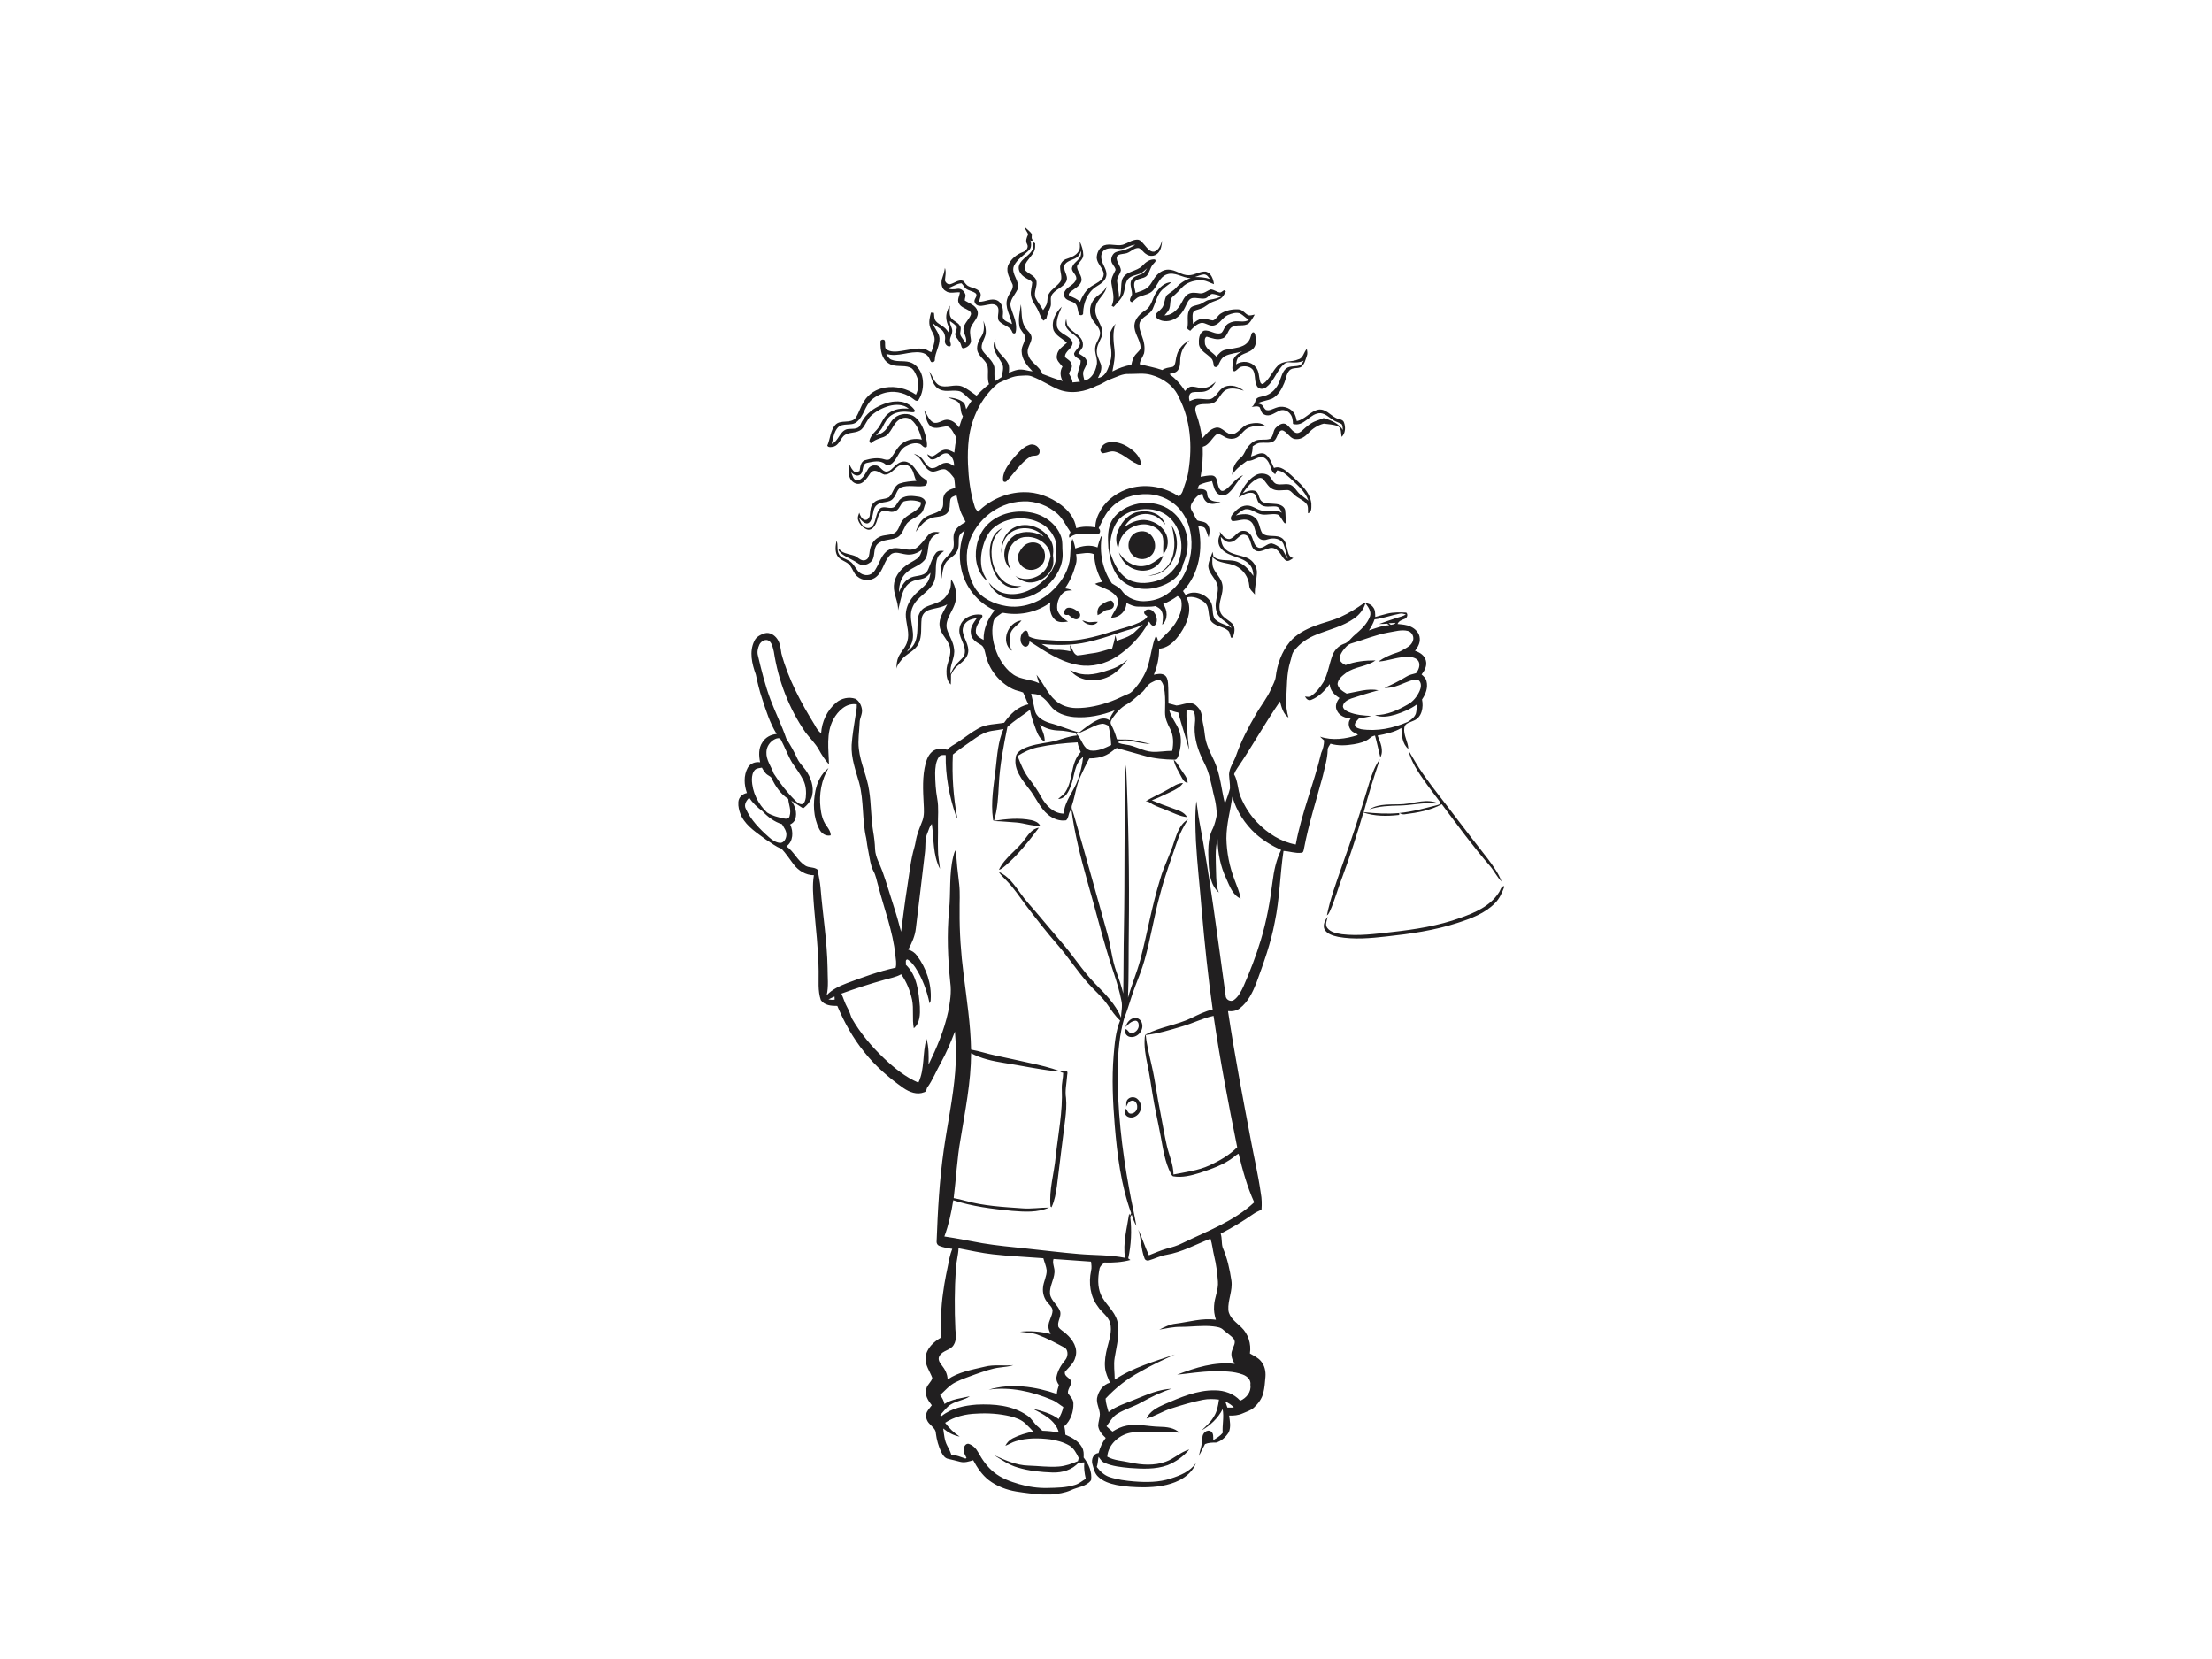 <?xml version="1.0" encoding="utf-8"?>
<!-- Generator: Adobe Illustrator 17.0.0, SVG Export Plug-In . SVG Version: 6.00 Build 0)  -->
<!DOCTYPE svg PUBLIC "-//W3C//DTD SVG 1.1//EN" "http://www.w3.org/Graphics/SVG/1.1/DTD/svg11.dtd">
<svg version="1.1" id="Layer_1" xmlns="http://www.w3.org/2000/svg" xmlns:xlink="http://www.w3.org/1999/xlink" x="0px" y="0px"
	 width="800px" height="600px" viewBox="0 0 800 600" enable-background="new 0 0 800 600" xml:space="preserve">
<g id="_x23_211f20ff">
	<path fill="#211F20" d="M370.73,82.233c0.811,0.763,1.75,1.423,2.403,2.34c0.176,0.774-0.348,1.742,0.495,2.289
		c-0.348,0.114-0.807,0.532-1.001-0.183c0.337,1.21,0.565,2.685-0.359,3.705c-1.874,1.907-4.398,3.327-5.579,5.821
		c-1.181,3.015,2.483,5.539,1.273,8.558c-0.961,2.039-3.081,3.896-2.384,6.383c0.855,2.971,2.546,5.946,1.728,9.141
		c-0.308,0.572-1.089,0.323-1.233-0.22c-0.77-2.223-3.635-2.355-4.893-4.156c-0.807-1.665,0.708-3.811-0.649-5.293
		c-1.324-1.144-3.133-0.363-4.651-0.147c-1.163,0.268-2.817,0.312-3.309-1.042c-0.701-1.155,1.247-2.216,0.352-3.287
		c-1.06-0.906-2.601-0.932-3.672-1.827c-0.565-0.558-0.917-1.291-1.482-1.845c-1.871,0-3.32,1.493-5.157,1.713
		c1.141,0.602,2.417,0.484,3.639,0.271c1.273-0.224,2.366,0.715,2.806,1.834c0.4,0.778-0.194,1.588-0.139,2.392
		c1.658,1.049,3.91,1.662,4.6,3.73c0.679,2.153-1.288,3.764-2.157,5.513c-0.862,1.482-0.455,3.221-0.231,4.809
		c0.334,1.618-1.17,2.979-2.641,3.221c-0.66,0.117-0.759-0.693-0.906-1.126c-0.33-1.394-1.629-2.271-2.073-3.606
		c-0.18-1.005,0.58-1.918,0.528-2.92c-0.598-0.95-1.603-1.526-2.48-2.179c-0.154,1.438,1.122,2.608,0.792,4.046
		c-0.143,1.218-1.13,2.329-0.642,3.584c0.132,0.539,0.477,1.453-0.392,1.574c-1.082-0.139-1.742-1.192-1.559-2.241
		c0.253-1.46-0.194-3.1-1.438-3.991c-1.005-0.69-2.065-1.313-2.909-2.205c0.488,1.955,2.238,3.375,2.384,5.458
		c0.128,2.707-1.588,5.066-1.706,7.754c0.073,0.726-0.763,1.064-1.35,0.785c-0.425-0.627-0.624-1.376-1.067-1.988
		c-0.624-0.789-1.596-1.232-2.571-1.387c-4.218-0.682-8.4,1.834-12.578,0.466c0.47,0.829,0.957,1.761,1.904,2.131
		c2.384,0.972,5.139,0.051,7.472,1.218c2.135,1.06,3.452,3.312,3.793,5.62c0.396,2.597-0.037,5.396-1.456,7.63
		c-0.345,0.624-1.141,0.381-1.552-0.018c-2.711-2.186-6.339-3.305-9.798-2.67c-2.039,0.392-4.002,1.288-5.579,2.645
		c-2.546,2.19-2.843,6.008-5.499,8.107c-1.962,1.621-4.989,0.106-6.801,2.006c-1.434,1.614-1.643,3.892-2.212,5.891
		c2.52-1.016,2.817-4.46,5.444-5.293c1.658-0.374,4.075,0.367,4.934-1.596c1.229-2.993,3.679-5.315,6.573-6.691
		c2.516-1.266,5.378-2.098,8.206-1.665c1.973,0.301,3.808,1.445,4.901,3.118c0.136,0.899-0.946,0.671-1.5,0.631
		c-2.344-0.29-4.93-0.271-6.947,1.122c-1.511,0.994-2.395,2.623-3.166,4.204c-0.554,1.24-1.673,2.065-2.447,3.151
		c1.133-0.378,2.285-0.84,3.151-1.691c1.42-1.346,1.988-3.364,3.51-4.622c2.01-1.783,5.304-2.032,7.461-0.367
		c1.981,1.53,3.03,3.936,3.701,6.284c0.33,1.456,0.818,2.971,0.591,4.471c-1.034,0.767-1.658-0.679-2.502-1.034
		c-1.753-0.642-3.675,0.026-5.22,0.906c-2.377,1.379-2.839,4.431-4.871,6.148c-0.653,0.572-1.735,0.862-2.458,0.253
		c-1.823-1.596-4.435-0.888-6.566-0.466c-2.135,0.459-0.954,3.345-2.608,4.35c-1.133,0.668-2.337-0.143-3.147-0.928
		c0.477,1.089,0.719,2.689,2.098,2.975c2.058-0.235,2.916-2.395,3.885-3.936c0.499-1.023,1.577-1.662,2.725-1.515
		c1.79-0.143,2.348,2.186,4.068,2.227c1.464-0.088,2.307-1.456,3.36-2.293c1.115-1.038,2.769-1.797,4.266-1.115
		c2.113,0.836,3.074,3.037,4.468,4.666c0.646,0.833,1.621,1.284,2.439,1.915c0.525,0.759-0.081,1.948-0.979,2.032
		c-2.773,0.459-5.693-0.536-8.382,0.532c-1.508,0.785-1.574,2.762-2.711,3.903c-1.376,1.838-4.035,0.979-5.744,2.293
		c-1.599,1.02-1.383,3.122-1.948,4.71c-0.293,0.873-0.748,2.087-1.841,2.113c-1.243-0.121-2.029-1.218-2.813-2.065
		c0.385,1.295,0.88,2.729,2.146,3.419c0.943,0.576,2.26,0.293,2.854-0.649c1.229-1.889,0.99-4.482,2.608-6.155
		c1.552-1.148,3.657,0.558,5.223-0.598c0.965-0.91,1.313-2.355,2.494-3.063c1.878-1.192,4.259-0.884,6.339-0.547
		c1.17,0.191,2.56,1.049,2.315,2.421c-0.392,0.924-0.55,1.937-1.005,2.835c-1.475,2.278-4.659,2.608-6.071,4.952
		c-0.891,1.599-1.442,3.595-3.166,4.53c-2.285,1.06-5.238,0.517-7.142,2.41c-1.599,1.64-0.675,4.259-1.988,6.034
		c-0.803,0.884-1.977,1.482-3.18,1.526c-1.141,0.029-2.003-0.807-2.927-1.346c-2.003-1.24-4.449-1.951-5.917-3.91
		c0.011-0.121,0.033-0.359,0.044-0.481c0.444,0.073,0.679,0.488,1.005,0.756c1.566,1.045,3.543,1.067,5.223,1.834
		c1.06,0.682,2.179,1.911,3.569,1.251c1.247-0.532,1.232-2.032,1.401-3.169c0.249-2.047,1.387-4.046,3.261-5.007
		c1.75-1.023,3.94-0.565,5.711-1.519c1.64-0.976,1.739-3.1,2.85-4.497c1.651-2.238,4.622-2.902,6.328-5.077
		c0.356-0.418,0.286-1.012,0.407-1.515c-1.937-0.88-4.222-0.902-6.247-0.348c-1.339,0.954-1.526,3.158-3.327,3.595
		c-1.53,0.668-3.133-0.682-4.611-0.033c-1.519,1.152-1.423,3.312-2.351,4.846c-0.543,1.086-1.728,2.252-3.041,1.702
		c-1.464-0.627-2.714-1.9-3.173-3.437c-0.301-0.899,0.15-1.761,0.422-2.593c0.345,1.053,0.869,2.348,2.08,2.612
		c1.031,0.11,1.691-0.95,1.753-1.856c0.169-1.574,0.191-3.4,1.537-4.49c1.475-1.416,3.727-0.935,5.403-1.893
		c1.537-1.442,1.687-4.112,3.852-4.945c1.926-0.657,3.998-0.807,6.019-0.935c-0.968-1.702-0.877-4.017-2.575-5.26
		c-1.321-1.064-3.301-0.741-4.501,0.348c-1.335,1.086-2.604,2.729-4.501,2.637c-1.251-0.378-2.278-1.449-3.65-1.39
		c-1.313,0.132-1.75,1.537-2.469,2.425c-0.833,1.086-1.911,2.355-3.404,2.322c-2.733-0.15-4.013-3.591-3.202-5.873
		c-0.099-0.301-0.198-0.598-0.297-0.895c0.106-0.073,0.315-0.224,0.418-0.297c0.448,1.027,0.987,2.109,1.922,2.777
		c0.605,0.176,1.17-0.216,1.735-0.381c0.22-1.372,0.33-3.151,1.742-3.844c2.326-0.682,4.882-1.141,7.245-0.359
		c0.781,0.26,1.746,0.286,2.296-0.437c1.354-1.687,2.212-3.786,3.932-5.172c2.01-1.614,4.794-2.102,7.285-1.537
		c-0.745-2.612-1.632-5.44-3.844-7.19c-1.196-0.968-2.931-0.91-4.185-0.092c-2.615,1.46-2.876,5.22-5.77,6.331
		c-1.625,0.565-3.32,1.056-4.607,2.267c-0.957-0.488-0.411-1.515-0.04-2.219c0.536-1.012,1.365-1.819,2.142-2.645
		c1.684-1.786,2.19-4.468,4.248-5.935c2.061-1.64,4.816-1.907,7.351-1.698c-1.937-1.647-4.721-1.629-7.058-1.016
		c-2.373,0.671-4.637,1.838-6.493,3.474c-1.559,1.357-2.061,3.496-3.492,4.948c-1.823,1.724-4.798,0.774-6.603,2.527
		c-1.166,1.24-1.709,3.213-3.481,3.778c-0.734,0.165-1.896,0.459-2.362-0.326c1.089-2.443,1.064-5.4,2.865-7.487
		c1.951-2.168,5.55-0.275,7.388-2.56c1.247-1.915,1.83-4.185,3.096-6.096c1.632-2.678,4.534-4.431,7.604-4.901
		c3.866-0.635,7.894,0.411,11.118,2.586c0.946-1.988,1.273-4.358,0.367-6.423c-0.58-1.291-1.126-2.876-2.553-3.448
		c-2.472-0.957-5.396,0.106-7.692-1.456c-2.597-1.552-2.971-4.893-2.949-7.637c-0.224-0.895,1.122-1.291,1.577-0.587
		c0.224,0.994-0.103,2.124,0.352,3.037c1.636,1.258,3.855,1.001,5.759,0.693c2.769-0.356,5.59-1.321,8.382-0.598
		c0.847,0.165,1.482,0.884,2.315,1.042c0.525-1.508,1.152-3.034,1.185-4.651c0.048-1.654-1.221-2.887-1.647-4.409
		c-0.569-1.724-0.121-3.551,0.341-5.245c0.268,0.029,0.8,0.084,1.064,0.11c0.169,0.932-0.007,1.973,0.565,2.791
		c0.767,1.078,2.047,1.585,3.052,2.395c0.756,0.547,1.277,1.328,1.83,2.062c0.51-1.489-0.561-2.821-0.814-4.248
		c-0.517-1.948,0.077-3.969,1.13-5.623c0.022,1.335-0.352,2.758,0.213,4.031c0.686,1.493,2.571,1.801,3.382,3.202
		c0.888,1.067-0.293,2.483,0.334,3.65c0.506,0.935,1.225,1.731,1.764,2.648c0.774-1.757-0.77-3.334-0.792-5.069
		c0.161-2.017,1.962-3.309,2.648-5.11c0.275-0.616-0.125-1.284-0.668-1.581c-1.232-0.811-2.916-1.159-3.606-2.601
		c-0.763-1.295,0.235-2.648,0.348-3.976c-1.717-0.187-3.639,0.653-5.15-0.506c-1.453-0.778-1.665-2.648-1.398-4.108
		c0.488-1.379,0.924-2.773,1.133-4.229c0.536,1.482,0.114,3.023,0.015,4.53c0.242,0.833,1.064,1.588,1.981,1.335
		c1.519-0.389,2.927-1.757,4.582-1.188c0.682,0.642,1.111,1.581,2.017,1.962c1.39,0.712,3.323,0.756,4.149,2.274
		c0.602,1.104-0.304,2.212-0.319,3.338c2.179,0.044,4.343-1.475,6.478-0.495c2.061,0.987,2.282,3.62,2.028,5.616
		c-0.114,1.845,2.109,2.23,3.367,2.949c-0.594-3.111-2.85-6.126-1.676-9.372c0.451-1.713,2.333-3.048,1.852-4.952
		c-0.899-2.102-2.399-4.295-1.706-6.691c0.946-2.428,3.147-4.222,5.561-5.102c1.104-0.367,2.058-1.684,1.39-2.821
		c-0.649-1.133-0.143-2.344,0.356-3.411C371.709,83.906,370.73,83.253,370.73,82.233z"/>
	<path fill="#211F20" d="M406.061,88.506c1.739-0.539,3.265-1.775,5.143-1.845c1.317-0.07,2.036,1.214,2.824,2.05
		c0.891,1.005,1.834,2.461,3.364,2.311c1.757-0.532,2.392-2.443,2.909-4.009c-0.147,1.64-0.356,3.466-1.643,4.644
		c-1.093,1.108-2.964,1.159-4.171,0.213c-0.972-0.583-1.544-1.706-2.593-2.146c-1.959-0.249-3.184,1.819-5.058,1.981
		c-1.023,0.224-2.465,0.11-2.964,1.255c-0.209,1.753,1.365,3.081,1.522,4.78c-0.264,1.405-1.522,2.505-1.376,4.013
		c0.183,2.021,0.726,4.002,0.719,6.045c1.104-2.139,0.429-4.611,1.148-6.819c1.266-3.07,5.267-2.681,7.318-4.923
		c1.152-1.266,2.67-2.381,4.475-2.238c0.693,0.682-0.242,1.185-0.62,1.717c-1.119,1.225-1.269,3.023-2.355,4.266
		c-1.236,1.133-3.36,0.745-4.361,2.19c-0.455,1.288,0.158,2.656,0.359,3.947c1.519-0.569,3.188-0.935,4.42-2.054
		c1.394-1.236,1.995-3.089,3.287-4.413c1.071-1.13,2.549-1.984,4.145-1.966c2.615-0.015,4.721,2.073,7.34,2.025
		c2.175,0.015,4.079-1.53,6.265-1.302c1.911,0.539,2.67,2.773,2.894,4.541c-1.339-0.429-2.568-1.243-3.995-1.361
		c-2.087-0.205-4.248,0.253-6.056,1.328c-1.566,0.961-2.571,2.557-3.958,3.727c-0.554,0.532-1.247,0.983-1.57,1.702
		c-0.33,1.144-0.169,2.377-0.569,3.503c-0.363,0.946-1.144,1.632-1.764,2.399c2.355,0.033,4.266-1.614,5.521-3.455
		c0.99-1.412,1.46-3.272,2.993-4.237c1.299-0.781,2.846-0.477,4.255-0.293c1.522,0.209,2.67-1.012,4.035-1.438
		c1.177,0.139,2.139,0.961,3.309,1.141c0.789-0.044,1.5-1.504,2.087-0.4c-0.481,0.921-0.961,1.915-1.812,2.546
		c-0.862,0.547-1.867,0.778-2.799,1.17c-1.658,0.58-2.817,2.062-4.53,2.535c-0.935,0.437-2.359,0.414-2.758,1.544
		c-0.304,1.291-0.018,2.63-0.007,3.94c0.899-0.858,1.948-1.669,3.228-1.812c1.383-0.257,2.67,0.484,4.024,0.576
		c1.236-0.422,1.731-1.827,2.824-2.48c1.878-1.177,4.16-1.654,6.361-1.522c1.566,0.018,2.37,1.585,3.69,2.153
		c0.748,0.172,1.493-0.176,2.234-0.253c-0.693,1.067-1.225,2.282-2.153,3.169c-1.757,1.306-4.163,0.194-5.997,1.299
		c-1.691,0.913-1.566,3.477-3.477,4.119c-1.929,0.778-3.888-0.088-5.744-0.609c-0.99,0.392-0.642,1.918-0.598,2.784
		c0.686,1.981,2.802,2.92,4.105,4.453c0.851-1.023,1.761-2.153,3.129-2.465c2.157-0.521,4.464-0.514,6.5-1.478
		c1.302-0.591,2.34-1.75,2.714-3.136c0.26-0.55,0.227-1.306,0.756-1.687c0.616-0.216,0.888,0.448,0.946,0.917
		c0.315,1.596,0.506,3.503-0.624,4.838c-1.423,1.698-3.976,1.684-5.466,3.298c-0.638,0.668-0.679,1.636-0.851,2.491
		c2.172-1.445,5.308-1.166,6.999,0.891c1.453,1.467,1.174,3.653,1.761,5.477c0.077,0.484,0.712,0.99,1.155,0.591
		c2.285-1.687,3.235-4.56,5.223-6.526c1.959-1.951,4.985-1.152,7.347-2.23c1.838-0.418,1.977-2.586,3.103-3.786
		c0.15,0.829,0.356,1.702,0.015,2.513c-0.536,1.423-0.811,3.147-2.157,4.061c-1.302,0.62-3.023,0.066-4.116,1.177
		c-1.159,1.247-1.247,3.052-1.893,4.563c-0.913,2.19-2.161,4.486-4.343,5.627c-1.709,0.73-3.602,0.891-5.286,1.709
		c0.521,0.176,1.071,0.297,1.555,0.576c0.547,0.558,0.807,1.368,1.453,1.834c1.229,0.426,2.417-0.374,3.554-0.748
		c2.179-0.902,4.915-0.264,6.39,1.603c0.745,0.891,0.954,2.069,1.21,3.169c3.015-0.572,4.824-3.536,7.806-4.127
		c2.59-0.411,4.259,1.966,6.335,3.008c0.972,0.536,2.549,0.396,2.935,1.654c0.616,1.698,0.532,3.888-0.847,5.198
		c-0.337-1.339,0.037-3.246-1.493-3.932c-1.581-0.602-3.327-0.616-4.985-0.862c-2.106,0.528-4.013,1.753-5.488,3.334
		c-1.155,1.266-2.7,2.403-4.504,2.274c-1.632,0.055-2.542-1.464-3.653-2.395c-0.539-0.484-1.379-1.126-2.083-0.561
		c-1.159,1.009-1.126,2.883-2.45,3.749c-1.412,0.862-3.14,0.363-4.692,0.536c-1.075,0.037-1.981,0.668-2.832,1.262
		c-0.007,1.258-0.224,2.498-0.635,3.69c1.695-0.352,3.474-1.845,5.198-0.822c1.68,1.155,2.3,3.221,3.144,4.974
		c2.428-0.994,4.501,1.155,6.203,2.586c3.008,2.883,6.79,5.81,7.307,10.241c-0.033,1.203,0.304,3.158-1.214,3.558
		c-0.095-1.188,0.242-2.579-0.653-3.547c-1.21-1.383-3.089-1.922-4.369-3.235c-0.748-0.664-1.434-1.691-2.56-1.625
		c-1.764-0.011-3.668,0.477-5.308-0.396c-1.541-0.774-2.23-2.45-3.411-3.609c-0.499-0.495-1.276-0.455-1.863-0.165
		c-2.37,1.119-3.987,3.279-5.462,5.363c1.449-0.682,3.166-1.478,4.758-0.792c1.288,0.924,0.976,2.993,2.366,3.841
		c1.368,0.807,3.034,0.58,4.552,0.767c1.431,0.07,3.14,0.605,3.657,2.091c0.242,1.592,0.114,3.217,0.367,4.813l-0.462,0.139
		c-0.979-0.924-1.31-2.45-2.52-3.173c-2.15-0.572-4.405,0.484-6.54-0.224c-1.709-0.576-3.246-1.933-5.143-1.731
		c-1.387,0.323-2.425,1.394-3.496,2.263c2.252-0.55,4.941-0.888,6.837,0.756c1.794,1.398,1.581,3.936,2.744,5.7
		c2.043,1.731,5.201,0.202,7.289,1.904c1.361,1.159,1.46,3.063,1.918,4.666c0.235,1.071,0.803,2.164,1.988,2.388
		c-0.851,0.506-1.896,1.533-2.887,0.745c-1.416-1.251-1.966-3.371-3.797-4.167c-2.34-1.064-4.482,1.728-6.845,0.774
		c-1.739-0.807-1.651-2.997-2.443-4.482c-0.411-1.144-1.9-1.739-2.949-1.082c-1.291,0.803-2.227,2.344-3.877,2.443
		c-1.464,0.191-2.546-0.946-3.441-1.918c0.121,1.654,0.459,3.466,1.801,4.596c2.142,1.878,5.135,1.951,7.67,2.997
		c2.23,0.902,3.786,3.261,3.609,5.682c-0.154,2.542-0.869,5.033-0.73,7.6c-0.767-1.009-2.014-1.827-2.036-3.221
		c-0.238-3.001-2.131-5.81-4.868-7.087c-2.729-1.357-6.295-0.789-8.444-3.283c-0.044,1.35-0.22,2.773,0.345,4.05
		c0.902,2.098,2.887,3.664,3.25,6.005c0.58,3.25-1.739,6.324-0.869,9.556c0.613,2.168,2.89,2.993,4.376,4.435
		c1.35,1.332,0.858,3.455,0.297,5.044c-0.15,0.044-0.455,0.132-0.605,0.176c-0.506-0.833-0.374-1.988-1.174-2.652
		c-1.676-1.456-4.189-1.438-5.785-3.026c-1.83-1.926-0.58-5.157-2.524-7.025c-1.816-1.533-4.336-2.604-6.716-1.882
		c1.984,3.709,0.737,8.158-1.328,11.547c-1.893,3.195-4.589,6.603-8.569,6.973c0.015,3.224-0.649,6.434-1.915,9.401
		c1.229-0.224,2.601-0.576,3.76,0.077c1.027,0.572,1.273,1.834,1.368,2.905c0.194,2.461,0.103,4.934,0.165,7.402
		c0.983,0.161,1.918,0.521,2.887,0.737c1.863-0.132,3.646-1.115,5.546-0.774c1.188,0.169,2.014,1.152,2.722,2.039
		c1.155,1.588,0.939,3.65,1.394,5.473c0.426,1.742,0.503,3.54,0.829,5.297c0.58,2.927,2.065,5.55,3.287,8.242
		c2.15,4.827,2.483,10.175,3.76,15.252c0.62-1.827,1.379-3.613,1.827-5.491c0.059-1.72-0.271-3.43-0.337-5.143
		c0.132-2.425,1.698-4.416,2.491-6.639c1.823-5.231,4.354-10.186,7.164-14.948c1.794-3.199,4.193-6.049,5.627-9.445
		c0.569-1.354,1.368-2.648,1.588-4.119c0.521-4.571,2.124-9.126,5.073-12.706c2.373-2.821,5.737-4.57,9.134-5.858
		c3.045-1.181,6.269-1.845,9.247-3.21c3.052-1.39,5.931-3.155,8.635-5.135c1.199,0.147,2.428,0.602,3.151,1.629
		c0.814,0.979,0.741,2.322,0.759,3.518c1.471-0.407,2.931-0.855,4.416-1.214c2.219-0.565,4.538-0.451,6.808-0.374
		c0.745,0.638,0.323,2.028-0.598,2.274c-0.987,0.418-2.142,0.737-2.557,1.852c1.581,0.165,3.228,0.224,4.688,0.928
		c1.728,0.745,3.268,2.326,3.353,4.292c0.161,1.684-0.723,3.206-1.717,4.482c1.735,0.55,3.507,1.695,3.936,3.584
		c0.473,1.823-0.459,3.591-1.563,4.981c0.756,0.646,1.537,1.368,1.764,2.381c0.631,2.333-0.275,4.75-1.607,6.658
		c0.594,2.758-0.029,6.474-2.968,7.644c-1.255,0.638-3.254,0.866-3.441,2.593c-0.389,2.656,1.387,5.025,1.464,7.652
		c-2.172-1.805-2.428-4.945-2.524-7.575c-2.619,1.555-5.649,2.164-8.598,2.736c0.979,2.447,2.337,5.326,1.001,7.898
		c-0.679-2.626-1.207-5.286-1.94-7.898c-0.631,0.154-1.262,0.348-1.728,0.825c-1.625,1.445-3.819,1.944-5.902,2.311
		c-2.802,0.455-5.719,0.638-8.473-0.194c-0.389,0.726-1.049,1.39-1.012,2.271c-0.077,3.195-1.067,6.265-1.753,9.361
		c-2.337,8.741-5.128,17.376-6.804,26.282c-0.15,0.598-0.154,1.533-0.998,1.533c-2.157,0.275-4.266-0.569-6.419-0.664
		c-1.277,8.572-1.376,17.299-3.169,25.798c-1.416,7.545-4.024,14.779-6.654,21.965c-1.339,3.371-3.001,6.834-5.931,9.108
		c-1.207,0.987-2.806,1.214-4.314,1.053c2.333,15.564,5.289,31.025,8.228,46.486c1.199,6.471,2.714,12.886,3.639,19.408
		c0.374,1.948,0.396,3.94,0.253,5.913c-1.02,0.517-2.095,0.939-3.019,1.618c-3.753,2.615-7.681,4.981-11.753,7.069
		c0.543,1.629,0.238,3.393,0.723,5.025c1.658,3.775,2.553,7.839,3.151,11.903c0.547,3.635-1.332,7.083-1.097,10.696
		c0.301,2.791,2.828,4.416,4.67,6.214c2.535,2.403,3.668,6.06,3.125,9.49c1.409,0.829,2.975,1.508,4.024,2.817
		c1.313,1.533,1.757,3.631,1.599,5.612c-0.165,1.951-0.297,3.925-0.767,5.836c-0.51,2.084-1.838,3.87-3.389,5.308
		c-1.152,1.078-2.718,1.471-4.116,2.117c-1.53,0.675-3.221,0.84-4.875,0.767c0.282,1.973,0.701,4.108-0.103,6.012
		c-1.056,1.706-2.652,3.25-4.633,3.767c-1.354-0.026-2.707,0.018-3.98,0.539c-0.73,1.445-1.471,2.883-2.216,4.321
		c0.385-2.238,1.335-4.38,1.284-6.68c-0.077-1.5,1.61-3.151,3.078-2.234c1.045,0.686,0.792,2.098,0.836,3.169
		c1.221-0.763,2.505-1.486,3.415-2.634c-0.202-2.865,0.547-5.733-0.022-8.583c-1.654,3.294-4.46,5.873-7.615,7.707
		c1.57-1.519,3.261-2.968,4.365-4.89c1.236-1.86,1.629-4.094,1.926-6.265c-1.922-0.246-3.885-0.297-5.796,0.077
		c-3.874,0.748-7.655,1.918-11.415,3.111c-3.114,0.95-5.862,2.824-9.013,3.683c1.181-2.678,3.932-4.053,6.463-5.176
		c5.825-2.494,11.866-5.179,18.337-5.044c3.371,0.018,6.837,1.181,9.119,3.756c2.212-0.968,4.072-3.202,3.664-5.744
		c0.312-1.816-1.207-3.18-2.766-3.73c-3.43-1.269-7.16-1.203-10.762-1.17c-4.354,0.059-8.657,0.789-12.978,1.225
		c6.606-2.56,13.671-4.787,20.846-3.914c-0.917-1.438-1.603-3.224-0.932-4.908c0.367-1.328,1.544-2.832,0.558-4.152
		c-1.06-1.273-2.531-2.109-3.734-3.228c-0.972-0.998-2.432-1.089-3.73-1.28c-3.91-0.433-7.828,0.198-11.745,0.176
		c-2.604-0.033-5.15,0.565-7.703,0.994c1.874-0.917,3.767-1.915,5.873-2.142c4.849-0.598,9.68-2.135,14.607-1.412
		c-0.514-1.636-0.811-3.353-0.66-5.062c0.147-2.99,1.636-5.777,1.39-8.8c-0.227-3.1-0.627-6.192-1.368-9.211
		c-0.514-2.069-0.664-4.218-1.339-6.247c-5.293,2.061-10.355,4.915-16.019,5.854c-2.157,0.341-4.105,1.39-6.188,1.981
		c-0.671,0.238-1.511-0.081-1.665-0.811c-1.295-3.294-1.108-6.94-2.26-10.278c1.497,2.993,2.425,6.229,3.87,9.247
		c2.135-0.844,4.248-1.757,6.449-2.414c1.97-0.495,3.929-1.064,5.741-2.003c8.914-4.336,18.557-7.831,25.901-14.731
		c-2.546-5.616-4.189-11.595-5.634-17.57c-0.693,0.227-1.199,0.792-1.779,1.21c-3.595,2.795-7.971,4.27-12.237,5.704
		c-3.067,0.961-6.324,1.794-9.548,1.266c-0.543-0.059-0.715-0.671-0.976-1.049c-2.153-4.141-2.773-8.833-3.635-13.356
		c-0.99-5.271-2.212-10.495-3.045-15.791c-0.554-3.415-1.045-6.841-1.764-10.227c-0.686-3.254-1.284-6.584-0.965-9.919
		c0.062-0.381,0.07-0.895,0.506-1.045c5.157-2.692,11.085-3.345,16.316-5.865c2.505-1.203,5.007-2.494,7.74-3.103
		c-1.687-11.925-2.92-23.905-3.973-35.896c-0.657-8.312-1.625-16.598-2.087-24.925c-0.191-4.846-0.433-9.735,0.161-14.559
		c0.385,2.414,0.602,4.849,1.06,7.252c3.965,20.908,6.61,42.033,9.53,63.107c-0.04,1.442,1.801,2.45,2.982,1.596
		c1.665-1.196,2.593-3.122,3.455-4.923c2.406-5.477,4.559-11.07,6.284-16.8c2.084-6.837,3.334-13.895,4.222-20.974
		c0.495-3.976,1.317-7.96,3.114-11.573c-3.294-1.478-6.412-3.386-9.13-5.774c-3.973-3.606-7.021-8.308-8.492-13.48
		c-0.737,5.003-2.15,9.937-2.164,15.028c0.095,5.124,1.104,10.23,2.946,15.014c0.814,2.241,1.819,4.438,2.205,6.812
		c-2.901-1.269-3.962-4.515-5.176-7.179c-2.15-4.471-3.114-9.431-3.177-14.372c-1.001,3.859-0.594,7.898-0.543,11.837
		c0.092,2.524,0.018,5.117,0.99,7.505c-2.953-2.604-3.466-6.775-3.679-10.48c-0.158-4.284-0.495-8.888,1.588-12.805
		c0.653-1.511,1.056-3.136,1.365-4.747c-0.048-1.742-0.231-3.499-0.591-5.209c-0.972-3.624-1.478-7.373-2.751-10.916
		c-0.675-1.911-1.746-3.65-2.513-5.521c-1.526-3.576-2.491-7.494-2.065-11.397c0.176-1.471,0.165-3.015-0.385-4.405
		c-0.781-0.517-1.779-0.297-2.656-0.356c-0.117,4.802,0.411,9.581,0.99,14.339c-1.203-4.567-2.78-9.024-3.962-13.594
		c-1.166-0.191-2.296-0.55-3.334-1.119c0.686,2.751,2.597,4.941,3.642,7.534c1.031,2.883,0.708,6.089-0.176,8.969
		c-0.253,0.708-0.569,1.735-1.508,1.676c-3.635-0.073-7.303-0.374-10.806-1.394c-3.375-0.935-6.738-1.915-10.117-2.835
		c-1.269,0.792-2.337,1.9-3.716,2.516c-1.911,0.917-4.039,1.266-6.144,1.24c-1.218,2.131-2.219,4.38-3.257,6.603
		c-1.522,3.217-1.838,6.808-2.964,10.153c-0.572,1.266,0.359,2.465,0.624,3.683c4.09,14.005,7.934,28.076,11.885,42.118
		c1.482,4.838,1.775,9.97,3.54,14.728c0.928,2.542,1.779,5.11,2.436,7.74c0.147-7.831,0.077-15.667,0.249-23.498
		c0.356-18.704,0.022-37.411,0.532-56.115c0.026-1.012,0.062-2.025,0.238-3.023c0.888,19.933,1.225,39.898,0.987,59.853
		c-0.125,8.103,0.022,16.213-0.286,24.316c1.291-4.673,3.232-9.137,4.471-13.825c2.546-9.68,4.193-19.588,7.193-29.151
		c1.324-4.699,3.705-9.005,5.088-13.686c0.99-2.894,2.072-6.188,4.912-7.78c-1.478,2.373-2.843,4.824-3.734,7.483
		c-2.223,6.518-4.64,12.978-6.357,19.654c-2.183,7.875-3.375,15.989-5.634,23.847c-0.902,3.202-2.179,6.284-3.364,9.387
		c-1.456,3.723-2.392,7.63-3.907,11.335c-1.724,5.935-2.267,12.149-2.414,18.304c-0.136,14.548,1.497,29.07,4.127,43.361
		c0.781,4.556,1.86,9.053,2.641,13.605c-0.756-1.273-1.255-2.67-1.669-4.079c-0.187,0.26-0.37,0.525-0.55,0.792
		c0.613,5,0.334,10.098-0.719,15.025c0.194,0.143,0.583,0.437,0.778,0.58c-3.056,0.811-6.232,1.02-9.383,0.913
		c-0.741,0.69-1.684,1.354-1.816,2.447c-0.583,2.982-0.712,6.218,0.477,9.075c1.526,3.51,4.992,5.884,5.997,9.662
		c1.06,4.394-0.257,8.84-0.95,13.18c-0.47,2.656,0.004,5.33,0.015,8c6.584-4.42,14.317-6.573,21.741-9.104
		c-4.273,1.926-8.536,3.903-12.589,6.269c-4.673,2.494-8.866,5.821-12.472,9.691c0.088,1.676,0.638,3.276,1.089,4.882
		c2.916-2.326,6.573-3.272,9.933-4.736c4.141-1.687,8.367-3.507,12.897-3.72c-3.859,1.203-7.468,3.008-10.997,4.956
		c-2.747,1.57-5.851,2.403-8.558,4.046c-1.805,1.056-2.817,2.942-4.028,4.57c0.697,0.668,1.423,1.31,2.168,1.933
		c1.57-0.998,3.276-1.823,5.117-2.146c3.921-0.789,7.865,0.312,11.797,0.393c2.593,0.059,5.451,0.308,7.41,2.227
		c-1.959-0.4-3.958-0.591-5.95-0.396c-3.716,0.356-7.457-0.356-11.158,0.224c-4.479,0.525-8.778,4.171-9.108,8.774
		c2.509,1.416,5.473,1.46,8.224,2.098c4.251,0.921,8.807,1.232,12.956-0.304c3.037-1.06,5.352-3.536,8.477-4.391
		c-2.095,2.487-4.824,4.46-7.846,5.667c-4.369,1.592-9.123,1.343-13.679,1.016c-3.074-0.29-6.225-0.602-9.079-1.852
		c-1.02-0.385-1.574-1.361-2.194-2.179c-0.268,1.211-0.242,2.476-0.649,3.664c1.218,1.592,2.744,3.045,4.695,3.672
		c2.824,0.913,5.796,1.299,8.745,1.548c4.435,0.348,9.005,0.363,13.279-1.038c3.404-1.078,6.955-2.527,9.119-5.521
		c-1.027,2.762-3.397,4.82-5.961,6.144c-3.947,1.984-8.444,2.502-12.805,2.553c-3.32-0.018-6.658-0.198-9.919-0.833
		c-2.406-0.506-4.901-1.284-6.694-3.045c-1.277-1.192-1.592-2.979-2.061-4.582c-0.444-1.669,0.341-3.763,2.256-3.943
		c0.484-1.977,1.354-3.833,2.575-5.462c-1.295-1.2-2.597-2.67-2.74-4.505c0.103-1.357,0.583-2.659,0.635-4.02
		c-0.073-1.995-1.295-3.822-1.031-5.851c0.47-2.48,2.124-4.926,4.666-5.601c-0.715-1.768-1.614-3.514-1.775-5.444
		c-0.231-2.483,0.22-4.974,0.84-7.373c0.719-2.835,1.768-5.799,1.02-8.737c-0.693-2.542-3.184-3.914-4.508-6.074
		c-2.751-3.628-3.323-8.462-2.403-12.828c0.29-1.097,0.121-2.223-0.018-3.32c-4.523-0.345-9.046-0.642-13.565-0.968
		c-0.554,1.643,0.532,3.21,0.352,4.868c-0.165,2.652-1.834,5.029-1.629,7.729c0.345,2.63,3.001,4.101,3.738,6.566
		c0.341,1.841-1.185,3.54-0.708,5.374c0.664,1.122,1.966,1.654,2.868,2.568c2.344,2.029,4.336,5.198,3.287,8.396
		c-0.525,2.216-2.362,3.664-3.782,5.308c-0.337,1.489,1.357,2.028,2.058,3.015c0.734,1.658-1.177,3.048-0.957,4.706
		c0.719,1.181,1.94,2.161,1.97,3.661c0.088,3.041-0.957,6.251-3.283,8.308c0.213,0.998,0.352,2.017,0.374,3.048
		c2.289,1.001,4.706,2.234,5.972,4.504c0.697,1.122,0.708,2.48,0.627,3.76c1.805,2.3,3.133,5.198,2.696,8.184
		c-1.713,2.377-4.893,2.476-7.344,3.664c-2.19,0.979-4.6,1.302-6.973,1.511h-3.485c-3.096-0.169-6.177-0.565-9.236-1.049
		c-3.565-0.587-7.054-1.918-9.941-4.119c-2.45-1.889-4.2-4.519-5.656-7.212c-1.497,0.44-3.078,0.983-4.644,0.587
		c-1.46-0.33-2.891-0.781-4.361-1.067c-1.295-0.213-2.025-1.464-2.582-2.527c-0.961-2.098-1.621-4.347-1.904-6.639
		c0.026-1.526-1.354-2.45-2.256-3.481c-1.13-1.067-1.651-2.813-1.016-4.27c0.477-0.91,1.199-1.654,1.79-2.483
		c-1.354-1.695-2.755-3.855-1.94-6.111c0.334-1.467,1.904-2.359,2.117-3.808c-0.895-2.406-2.663-4.626-2.421-7.333
		c0.264-3.298,2.931-5.726,5.645-7.263c-0.205-5.422-0.103-10.876,0.697-16.25c0.539-4.2,1.453-8.334,2.3-12.479
		c0.235-1.141,0.602-2.245,1.005-3.331c-1.603-0.191-3.21-0.481-4.714-1.086c-0.587-0.227-0.968-0.844-0.95-1.464
		c0.414-11.118,1.009-22.255,2.601-33.281c1.339-9.412,3.378-18.73,4.123-28.223c0.404-4.838,0.315-9.702-0.099-14.537
		c-1.46,3.808-3.037,7.578-5.011,11.155c-1.739,3.063-2.997,6.397-5.091,9.251c-0.172,0.609-0.286,1.394-1.027,1.559
		c-2.56,1.049-5.366-0.055-7.509-1.537c-5.242-3.69-10.153-7.934-14.13-12.989c-4.083-5.033-7.252-10.751-9.765-16.708
		c-2.124,0.026-4.703-0.183-5.972-2.131c-1.137-3.367-0.712-6.977-0.781-10.465c-0.073-7.842-1.064-15.634-1.687-23.443
		c-0.26-3.73-0.657-7.509-0.026-11.225c-2.938,0.022-5.664-1.684-7.388-3.984c-1.427-1.896-2.725-3.896-4.358-5.627
		c-2.054-0.653-3.664-2.117-5.495-3.199c-3.235-2.45-6.929-4.659-8.884-8.36c-0.664-1.258-1.049-2.652-1.199-4.061v-1.28
		c0.128-1.713,1.482-2.905,3.096-3.224c-1.042-2.916-1.243-6.361,0.297-9.137c0.884-1.574,2.74-2.249,4.475-1.977
		c-0.488-2.384-0.635-5.08,0.807-7.182c1.082-1.823,3.103-2.872,5.183-3.034c-2.454-3.932-3.826-8.393-5.26-12.765
		c-0.983-2.865-1.662-5.814-2.289-8.771c-1.387-3.804-2.436-8.246-0.55-12.068c0.649-1.574,2.278-2.333,3.793-2.832
		c1.757-0.503,3.551,0.642,4.512,2.058c1.089,1.537,1.214,3.47,1.508,5.267c2.48,9.258,7.072,17.776,12.079,25.886
		c0.561,1.141,1.28,2.19,2.282,2.99c0.242-4.24,2.183-8.367,5.444-11.111c1.874-1.592,4.626-2.208,6.962-1.387
		c1.346,0.745,2.153,2.315,2.359,3.808c0.268,1.676-0.84,3.14-0.825,4.794c-0.121,3.177-0.686,6.357-0.29,9.537
		c0.576,5.172,2.993,9.919,3.716,15.061c0.785,4.853,0.616,9.801,1.442,14.647c0.374,2.175,0.642,4.369,0.708,6.577
		c0.139,2.883,1.75,5.359,2.678,8.019c1.526,4.255,2.751,8.609,4.16,12.901c0.968,2.931,1.775,5.906,2.568,8.884
		c0.73-5.381,1.368-10.773,2.219-16.136c0.785-4.813,1.207-9.702,2.593-14.397c0.392-1.313,0.517-2.689,0.877-4.009
		c0.525-1.937,1.354-3.767,2.043-5.645c0.719-1.933,0.532-4.035,0.437-6.049c-0.242-4.89-0.547-9.886,0.719-14.673
		c0.473-1.757,1.288-3.587,2.891-4.592c1.475-0.88,3.305-0.792,4.893-0.29c1.06-1.207,2.553-1.856,3.852-2.755
		c2.52-1.651,4.868-3.58,7.52-5.025c2.824-1.566,6.148-1.416,9.233-2.006c2.105-3.041,5-5.95,8.774-6.643
		c-0.734-1.39-1.214-2.894-1.911-4.299c-1.247-0.521-2.634-0.653-3.841-1.295c-4.846-2.392-8.539-7.032-9.702-12.318
		c-0.352-1.288-0.477-2.927-1.786-3.642c-1.596-0.88-3.43-2.069-3.573-4.079c-0.374-2.15,1.02-3.958,2.19-5.59
		c-1.082,0.242-2.219,0.418-3.177,1.02c-1.372,0.858-2.26,2.553-1.893,4.178c0.495,2.465,2.311,4.673,1.885,7.3
		c-0.363,2.172-2.282,3.492-3.844,4.813c-1.075,0.829-1.728,2.039-2.355,3.213c0.007,1.181,0.018,2.359-0.059,3.54
		c-1.379-1.229-1.614-3.221-1.566-4.963c0.004-2.645,1.647-5.014,1.368-7.681c-0.205-3.276-3.514-5.26-3.848-8.499
		c-0.4-2.942,1.559-5.378,2.755-7.872c-2.025,1.232-4.446,1.313-6.643,2.05c-1.39,0.44-2.454,1.687-2.612,3.144
		c-0.381,3.034,0.271,6.302-1.174,9.134c-1.196,2.329-3.771,3.338-5.561,5.102c-0.928,1.185-2.08,2.296-2.381,3.833
		c0.007-1.467,0.161-2.971,0.759-4.325c0.957-1.9,2.63-3.419,3.18-5.528c0.862-2.92-0.29-5.862-0.528-8.778
		c-0.249-2.769,0.895-5.495,2.711-7.542c1.482-1.819,3.554-3.056,4.97-4.934c0.803-1.02,1.012-2.329,1.24-3.573
		c-0.737,0.748-1.442,1.61-2.454,1.992c-1.394,0.503-2.942,0.481-4.27,1.185c-1.478,0.704-2.546,2.058-3.155,3.554
		c-0.902,2.183-1.232,4.541-1.863,6.808c0.125-3.063-1.687-5.792-1.519-8.855c0.114-2.968,2.021-5.576,4.35-7.278
		c1.273-0.979,2.773-1.599,4.064-2.542c1.049-0.767,1.431-2.061,1.801-3.239c-1.665,1.317-3.804,2.102-5.935,1.713
		c-1.768-0.202-3.786-1.232-5.381,0.029c-2.494,2.146-2.667,5.939-5.223,8.055c-1.929,1.695-5.047,1.563-6.936-0.128
		c-1.192-0.979-1.588-2.542-2.458-3.76c-1.188-1.724-3.683-1.874-4.75-3.716c-0.917-1.647-0.613-3.646-0.271-5.407
		c0.682,1.533-0.015,3.331,0.847,4.82c0.69,1.361,2.322,1.636,3.532,2.344c1.544,0.774,2.271,2.417,3.309,3.697
		c1.086,1.354,3.114,2.043,4.721,1.218c1.365-0.726,1.988-2.238,2.674-3.54c0.987-2.043,1.944-4.427,4.167-5.411
		c3.056-1.467,6.441,1.159,9.467-0.407c1.805-1.24,3.045-3.107,4.431-4.765c1.027-1.163,2.678-1.317,4.105-0.95
		c-1.181,0.704-2.579,1.277-3.239,2.575c-1.379,2.34-0.473,5.455-2.322,7.582c-1.673,1.889-4.31,2.454-6.155,4.141
		c-2.175,1.731-2.945,4.6-2.96,7.274c0.818-1.852,1.761-3.797,3.587-4.849c2.021-1.464,5.245-0.492,6.698-2.828
		c1.086-2.117,1.585-4.556,3.078-6.46c0.697-0.902,1.911-0.866,2.927-0.723c-0.869,0.686-1.911,1.299-2.322,2.388
		c-1.221,2.946-0.007,6.368-1.522,9.236c-1.827,3.415-5.917,4.948-7.472,8.572c-1.9,4.086,1.053,8.514-0.224,12.699
		c-0.404,1.277-1.166,2.388-1.849,3.525c1.288-0.943,2.432-2.15,3.008-3.664c1.023-2.579,0.638-5.407,0.932-8.103
		c0.121-1.753,1.078-3.492,2.663-4.314c1.992-1.001,4.277-1.346,6.137-2.619c1.192-0.814,1.948-2.091,2.597-3.342
		c0.701-1.277,0.459-2.784,0.631-4.174c1.812,2.663,2.355,6.236,1.207,9.269c-1.012,2.802-3.393,5.363-2.784,8.539
		c0.653,2.491,2.348,4.637,2.604,7.252c0.613,3.21-1.768,6.045-1.218,9.262c0.547-1.522,1.39-2.927,2.538-4.072
		c0.987-1.13,2.52-2.054,2.604-3.705c0.341-3.151-2.535-5.682-1.904-8.862c0.506-3.51,4.464-5.297,7.688-4.871
		c0.572-0.073,0.737,0.598,0.437,0.968c-1.038,1.658-2.465,3.371-2.219,5.462c0.187,1.456,1.676,2.076,2.795,2.714
		c-0.158-3.947,1.548-7.688,3.976-10.711c-6.14-2.729-10.825-8.576-12.09-15.19c-1.012-4.567-0.422-9.354,1.299-13.675
		c-0.873,0.598-1.896,1.258-2.087,2.384c-0.257,1.658,0.18,3.459-0.649,5.003c-0.88,2.003-3.301,2.615-4.31,4.523
		c-0.943,1.676-1.064,3.635-1.354,5.499c-0.326-1.764-0.506-3.642,0.103-5.363c0.855-2.172,3.18-3.32,4.057-5.477
		c0.679-1.856-0.268-3.888,0.433-5.748c0.616-1.915,2.494-2.927,4.101-3.91c-0.609-1.445-1.515-2.758-1.977-4.27
		c-0.55-1.775-0.902-3.606-1.31-5.418c-0.818,0.352-1.944,0.572-2.223,1.563c-0.385,1.658,0.136,3.712-1.251,5.011
		c-1.684,1.57-4.185,0.979-6.151,1.896c-2.227,0.95-3.661,2.99-5.124,4.813c0.616-1.783,1.442-3.576,2.883-4.846
		c1.808-1.618,4.538-1.577,6.317-3.232c1.317-1.328,0.293-3.386,0.979-4.97c0.591-1.742,2.48-2.414,4.09-2.868
		c-0.106-1.185-0.154-2.377-0.385-3.543c-0.884-1.133-1.786-2.366-3.056-3.089c-1.9-0.653-3.734,1.445-5.62,0.499
		c-1.731-0.833-2.439-2.744-3.532-4.196c-0.602-0.88-1.53-1.431-2.384-2.032c0.569,0.205,1.144,0.404,1.691,0.671
		c1.977,1.016,2.417,3.753,4.57,4.515c1.962,0.359,3.235-1.728,5.121-1.871c1.188-0.224,2.194,0.565,3.173,1.097
		c0.128-1.783-0.69-3.808-2.428-4.512c-2.161-0.418-3.393,2.223-5.506,2.164c-1.034-0.033-1.346-1.163-1.79-1.896
		c0.682,0.286,1.365,0.983,2.15,0.704c1.409-0.638,2.465-1.948,4.024-2.282c1.31-0.279,2.546,0.411,3.664,0.998
		c0.169-1.834,0.448-3.657,0.807-5.462c-1.141-1.295-1.577-3.419-3.334-4.028c-2.017,0.037-4.251,1.273-6.118-0.033
		c-1.57-1.497-1.669-3.848-2.267-5.818c1.082,1.471,1.596,3.496,3.272,4.435c1.889,0.767,3.532-1.324,5.444-0.928
		c1.702,0.194,2.96,1.46,3.929,2.766c0.381-1.383,0.866-2.729,1.365-4.072c-0.895-1.313-0.66-2.957-1.141-4.394
		c-0.877-1.515-2.788-1.706-4.233-2.41c1.937,0.117,3.962,0.536,5.517,1.768c0.745,0.609,0.785,1.643,1.042,2.498
		c0.62-1.053,1.291-2.072,1.977-3.085c-1.423-0.957-2.428-2.436-3.932-3.268c-2.425-0.95-5.172,0.378-7.567-0.785
		c-2.546-1.122-2.99-4.185-3.782-6.537c1.166,1.618,1.629,3.837,3.404,4.948c2.681,1.324,5.689-0.576,8.429,0.484
		c1.922,0.8,3.518,2.194,5.231,3.345c1.405-1.482,2.868-2.92,4.512-4.141c-0.781-2.032-0.15-4.222-0.499-6.313
		c-0.477-2.432-3.239-3.54-3.76-5.961c-0.286-1.863,0.572-3.635,1.57-5.146c1.06-1.651,0.88-3.683,0.66-5.539
		c0.693,1.86,1.306,3.976,0.477,5.898c-0.576,1.533-1.673,3.287-0.796,4.915c1.354,2.014,3.676,3.452,4.273,5.924
		c0.128,1.695-0.125,3.411,0.216,5.099c0.895-0.451,1.75-0.979,2.564-1.563c0.022-1.57,0.814-3.257,0.026-4.747
		c-1.031-1.959-2.659-3.672-3.015-5.928c-0.202-1.053,0.238-2.069,0.598-3.03c0.029,1.082-0.165,2.227,0.315,3.243
		c1.001,2.197,3.206,3.532,4.284,5.675c0.514,1.034,0.326,2.219,0.264,3.323c0.979-0.4,1.959-0.825,3.001-1.031
		c1.871-0.459,3.712,0.37,5.572,0.51c-1.937-1.959-3.918-4.314-3.958-7.219c-0.158-1.948,1.519-3.543,1.214-5.488
		c-0.477-1.321-1.808-2.205-2.028-3.642c-0.499-2.619,0.205-5.26,0.532-7.857c0.44,2.766-0.033,5.832,1.555,8.301
		c0.785,1.306,2.377,2.252,2.337,3.936c-0.172,2.032-2.054,3.804-1.251,5.928c0.73,3.012,4.2,4.086,5.121,6.991
		c2.447,0.88,4.846,1.904,7.362,2.582c-0.91-1.618-1.086-3.613-0.062-5.227c-0.943-1.196-2.483-2.377-2.021-4.108
		c0.242-2.084,2.186-3.228,3.609-4.497c-1.559-1.552-3.87-2.447-4.813-4.53c-0.983-3.118,0.679-6.423,2.957-8.525
		c-0.935,2.307-2.223,4.743-1.698,7.311c0.873,2.729,4.604,2.916,5.583,5.543c0.264,2.241-2.96,3.177-2.696,5.396
		c0.88,0.803,2.212,1.365,2.395,2.689c0.392,1.243-0.686,2.161-0.965,3.265c0.506,1.023,1.229,1.97,1.251,3.166
		c0.91-0.084,1.819-0.176,2.733-0.26c-0.422-0.785-1.111-1.57-0.924-2.524c0.264-1.742,1.174-3.36,1.152-5.146
		c-0.778-0.844-2.439-1.188-2.381-2.557c0.635-1.471,2.557-2.546,2.069-4.369c-0.99-2.381-4.064-3.034-5.036-5.447
		c-0.382-0.866-0.084-1.808,0.125-2.678c0.161,0.961,0.143,2.021,0.748,2.835c1.225,1.72,3.345,2.52,4.582,4.229
		c0.642,0.877,0.862,2.036,0.631,3.089c-0.403,0.847-1.064,1.53-1.585,2.304c1.126,0.693,2.516,1.291,3.012,2.626
		c0.389,1.607-1.053,2.85-1.288,4.361c-0.051,0.983,0.275,1.933,0.484,2.879c2.502-0.477,3.91-3.118,4.376-5.429
		c0.675-2.355-0.968-4.629-0.404-6.98c0.382-1.761,1.889-3.217,1.673-5.106c-0.242-1.739-1.687-2.894-2.593-4.292
		c-1.405-2.047-1.335-4.893-0.022-6.966c1.258-2.168,4.057-2.902,4.989-5.33c-0.359,3.052-3.653,4.644-4.002,7.71
		c-0.704,3.525,2.773,6.155,2.472,9.629c-0.426,1.911-1.816,3.499-1.97,5.502c-0.312,1.893,0.756,3.569,1.387,5.267
		c0.638,1.75-0.271,3.507-1.012,5.058c2.887-0.44,3.808-3.639,4.475-6.045c0.847-2.762,0.04-5.587-0.242-8.36
		c-0.268-2.014,0.998-3.708,2.12-5.234c-1.137,3.03-0.734,6.284-0.378,9.412c0.334,2.648-0.279,5.26-0.756,7.846
		c2.157-1.13,4.457-1.992,6.863-2.395c0.286-1.445,0.737-2.931,1.808-3.995c0.58-0.712,1.511-1.317,1.544-2.315
		c-0.194-2.828-2.428-5.146-2.256-8.041c0.202-2.403,2.098-4.171,4.013-5.396c2.168-1.372,2.458-4.149,3.719-6.181
		c1.258-1.988,3.191-3.91,5.697-3.947c-1.478,1.236-3.228,2.227-4.314,3.863c-1.148,1.83-1.643,3.962-2.549,5.906
		c-1.045,2.05-3.734,2.63-4.622,4.798c-0.506,1.673,0.275,3.367,0.792,4.941c0.767,1.966,1.185,4.13,0.756,6.225
		c-0.433,1.354-1.475,2.472-1.57,3.943c2.725,0.701,5.521,1.159,8.18,2.095c1.02-0.781,2.304-0.869,3.521-1.104
		c0.921-0.15,1.097-1.229,1.251-1.984c0.246-1.717,0.653-3.477,1.735-4.879c0.851-1.243,2.113-2.102,3.393-2.846
		c-1.577,1.471-2.839,3.323-3.228,5.477c-0.455,1.768,0.147,3.83-1.031,5.378c-0.701,0.994-2.01,1.097-3.078,1.412
		c2.23,1.68,4.163,3.738,5.634,6.118c0.649-0.73,1.368-1.588,2.447-1.588c1.61-0.015,3.18,0.8,4.805,0.418
		c1.548-0.187,2.762-1.229,3.903-2.205c-0.756,1.361-1.757,2.696-3.25,3.29c-1.684,0.792-3.598,0.176-5.344,0.616
		c-1.302,0.466-1.232,2.065-0.895,3.155c0.609-0.257,1.207-0.558,1.849-0.73c1.929-0.481,3.921,0.385,5.851-0.077
		c2.186-0.858,2.872-3.595,5.069-4.453c2.34-0.877,4.956-0.033,6.845,1.464c-2.058-0.616-4.361-1.255-6.419-0.319
		c-1.959,1.075-2.491,3.617-4.449,4.699c-1.966,0.899-4.35-0.029-6.24,1.093c-0.778,0.858-0.374,2.139-0.051,3.111
		c1.06,2.802,1.647,5.744,2.095,8.697c1.445-1.526,2.791-3.437,4.974-3.903c2.476-0.462,3.797,2.854,6.273,2.337
		c2.175-0.664,3.294-3.1,5.55-3.624c2.109-0.517,4.673-0.785,6.331,0.924c-2.065-0.569-4.277-0.385-6.269,0.359
		c-1.654,0.679-2.549,2.344-3.954,3.36c-1.464,0.994-3.485,0.84-4.93-0.106c-0.928-0.481-2.164-1.497-3.125-0.532
		c-1.53,1.434-2.443,3.631-4.659,4.2c0.117,3.631-0.092,7.278-0.759,10.854c1.354-0.213,2.714-0.543,4.094-0.473
		c0.631,0.026,1.236,0.411,1.508,0.983c0.675,1.376,0.492,3.136,1.588,4.306c0.708,0.715,1.654-0.018,2.267-0.488
		c1.977-1.651,3.459-3.951,5.942-4.934c-2.051,1.878-3.122,4.567-5.205,6.405c-1.045,0.976-2.791,1.262-3.951,0.326
		c-1.379-1.115-1.588-2.99-2.113-4.567c-1.489,0.308-2.99,0.653-4.376,1.291c-0.624,0.238-0.569,1.049-0.836,1.563
		c1.06,0.029,2.326-0.128,3.136,0.712c0.565,0.803,0.136,2.043,0.932,2.744c1.104,1.126,2.769,1.122,4.229,1.302
		c-1.467,0.481-3.166,1.023-4.618,0.194c-1.188-0.638-1.757-1.951-1.926-3.235c-1.79,0.275-2.876,1.874-3.771,3.294
		c-0.539,0.814-0.668,1.959-0.092,2.788c0.712,1.144,1.122,2.465,1.951,3.532c1.221,0.506,2.813,0.326,3.701,1.471
		c1.115,1.313,0.789,3.151,0.448,4.688c-0.451-1.045-0.715-2.172-1.251-3.177c-0.517-0.836-1.676-0.668-2.502-0.902
		c1.86,8.077,0.374,17.369-5.521,23.494c0.315,0.473,0.627,0.95,0.939,1.427c2.975-1.893,7.127-0.488,8.98,2.329
		c1.284,1.926,0.326,4.545,1.658,6.438c1.632,1.625,4.075,1.896,5.957,3.151c-1.368-2.362-4.659-3.059-5.378-5.876
		c-1.031-2.909,0.576-5.796,0.451-8.719c-0.198-2.957-3.268-4.75-3.452-7.699c0.033-1.849,1.005-3.492,1.537-5.223
		c0.11,0.576,0.231,1.152,0.348,1.731c2.652,2.168,6.361,0.547,9.244,2.139c2.282,0.921,3.775,2.927,5.187,4.838
		c-0.081-1.398-0.304-2.887-1.273-3.969c-2.663-3.206-7.589-2.689-10.307-5.832c-1.321-1.357-1.427-3.532-0.455-5.113
		c-0.04-0.359-0.084-0.719-0.121-1.078c0.888,1.126,1.808,2.725,3.448,2.663c2.01-0.433,2.891-3.092,5.121-2.971
		c1.552-0.051,2.766,1.229,3.202,2.623c0.517,1.277,0.803,3.03,2.315,3.499c1.786,0.348,2.96-1.665,4.717-1.574
		c1.295,0.315,2.443,1.082,3.448,1.94c1.17,0.954,1.376,2.564,2.359,3.668c-0.693-1.695-0.873-3.536-1.526-5.234
		c-0.844-2.179-3.686-2.527-5.645-1.878c-1.042,0.404-2.307,0.455-3.184-0.337c-1.871-1.64-1.17-4.802-3.301-6.243
		c-2.003-1.255-4.306,0.117-6.441-0.011c-0.95-0.66-0.455-1.83,0.154-2.527c1.243-1.511,2.905-2.971,4.959-3.081
		c1.915-0.15,3.415,1.258,5.187,1.72c2.487,0.829,5.282-0.686,7.593,0.91c-0.4-0.968-0.917-2.146-2.095-2.296
		c-1.907-0.191-4.149,0.609-5.722-0.869c-1.489-0.961-0.899-3.503-2.762-4.024c-1.823-0.319-3.499,0.741-4.985,1.654
		c1.214-3.096,2.993-6.159,5.902-7.938c1.361-0.895,3.18-0.946,4.626-0.205c1.313,0.726,1.581,2.516,2.938,3.188
		c1.717,0.627,3.609-0.271,5.326,0.389c1.515,0.734,2.186,2.414,3.448,3.452c0.965,0.778,1.988,1.482,2.971,2.238
		c-1.192-3.422-4.13-5.711-6.639-8.147c-1.376-1.192-2.78-2.641-4.706-2.784c-0.224,0.462-0.448,0.924-0.671,1.387
		c-1.423-0.77-1.519-2.531-2.168-3.841c-0.543-1.207-1.621-2.527-3.085-2.399c-1.706,0.26-3.107,1.636-4.915,1.383
		c-2.021,1.453-4.075,2.953-5.422,5.095c0.088-2.373,1.159-4.651,3.026-6.137c1.46-1.104,1.739-3.048,2.968-4.339
		c0.708-0.781,1.5-1.552,2.505-1.933c1.676-0.62,3.543-0.033,5.216-0.613c1.365-0.935,0.965-3.001,2.157-4.101
		c0.888-0.866,2.168-1.783,3.466-1.295c1.409,0.756,2.061,2.436,3.525,3.122c0.906,0.455,1.856-0.136,2.505-0.756
		c1.486-1.383,3.048-2.78,4.996-3.466c0.921-0.308,1.819-0.679,2.729-1.027c2.659,0.752,5.421,1.896,6.988,4.314
		c-0.169-0.712-0.018-1.588-0.532-2.175c-0.972-0.561-2.102-0.792-3.026-1.442c-1.431-0.924-2.736-2.252-4.501-2.472
		c-3.881-0.169-5.913,5.113-10.003,3.885c-0.059-1.225-0.154-2.542-0.961-3.536c-0.899-1.321-2.769-1.904-4.2-1.115
		c-1.614,0.708-3.345,2.208-5.179,1.266c-1.155-0.411-1.236-1.735-1.742-2.667c-0.88-0.554-1.944-0.176-2.883-0.062
		c0.891-0.554,1.199-1.519,1.486-2.476c0.418-1.232,1.929-1.155,2.964-1.497c2.674-0.591,4.681-2.795,5.634-5.282
		c0.675-1.585,0.99-3.455,2.348-4.64c1.508-1.24,3.672-0.462,5.326-1.346c0.455-0.44,0.763-1.001,1.119-1.522
		c-1.68,0.796-3.543,0.734-5.348,0.591c-1.21-0.11-2.094,0.844-2.806,1.676c-1.973,2.326-2.949,5.455-5.432,7.34
		c-0.946,0.803-2.579,0.822-3.287-0.293c-1.119-1.768-0.462-4.064-1.46-5.873c-0.895-1.295-2.74-1.629-4.189-1.269
		c-1.086,0.224-1.614,1.456-2.641,1.709c-1.075-0.448-0.51-1.981-0.58-2.894c0.026-2.113,1.731-3.591,3.551-4.328
		c-2.098,0.646-4.383,0.701-6.35,1.728c-1.324,0.693-1.849,2.146-2.461,3.408c-0.213,0.605-1.188,0.708-1.515,0.158
		c-0.238-0.957-0.176-2.084-0.972-2.799c-1.486-1.658-4.061-2.626-4.435-5.058c-0.121-1.72,0.011-4.101,1.812-4.926
		c2.124-0.455,4.09,1.647,6.225,0.833c0.719-0.51,0.924-1.453,1.412-2.157c0.587-1.13,1.827-1.709,3.019-1.97
		c1.845-0.4,3.866,0.47,5.572-0.594c-1.126-0.708-2.032-1.717-3.188-2.366c-1.401-0.466-2.909,0.018-4.229,0.532
		c-2.091,0.785-2.986,3.305-5.205,3.837c-1.566,0.385-2.861-0.935-4.383-0.961c-1.761,0.253-3.023,1.662-4.185,2.879
		c-0.473-0.348-1.284-0.558-1.001-1.31c0.407-2.19-0.444-4.637,0.855-6.614c0.664-1.152,2.117-1.174,3.246-1.548
		c1.449-0.356,2.513-1.618,4.031-1.775c1.456-0.242,2.913-0.55,4.222-1.258c-1.137-0.279-2.238-0.767-3.415-0.844
		c-1.02,0.205-1.526,1.405-2.549,1.636c-1.574,0.29-3.155-0.407-4.721-0.099c-1.295,0.315-1.72,1.72-2.271,2.762
		c-0.924,2.065-2.322,4.083-4.49,4.97c-2.029,0.95-4.769,0.855-6.353-0.869c-0.495-1.306,1.097-1.984,1.783-2.817
		c1.559-1.306,1.093-3.617,2.23-5.15c1.111-0.968,2.483-1.625,3.441-2.784c1.368-1.577,3.166-2.718,5.154-3.353
		c-2.99-0.022-5.737-2.454-8.752-1.299c-2.432,0.928-3.166,3.675-4.699,5.524c-1.262,1.621-3.444,1.805-5.216,2.549
		c-1.038,0.389-1.72,1.306-2.586,1.948c-1.467-0.495-0.293-1.867,0.033-2.758c0.095-1.695-0.95-3.404-0.308-5.077
		c0.668-1.376,2.26-1.801,3.573-2.318c1.042-0.315,1.632-1.295,2.19-2.15c-0.873,0.719-1.636,1.64-2.744,2.014
		c-1.434,0.569-3.191,0.712-4.218,1.995c-1.027,1.376-0.943,3.18-1.438,4.758c-0.587,2.128-2.333,3.595-3.701,5.227
		c-0.18-0.099-0.539-0.297-0.719-0.392c1.324-2.586,0.29-5.44-0.084-8.114c-0.264-1.775,0.763-3.305,1.489-4.824
		c0.022-0.829-0.697-1.445-1.053-2.142c-0.902-1.188-0.51-2.953,0.517-3.932c0.796-0.671,1.885-0.745,2.857-0.987
		c1.735-0.326,3.298-1.196,4.794-2.095c-1.973,0.073-3.58,1.621-5.583,1.489c-1.764-0.007-3.657-0.605-5.311,0.257
		c-1.243,0.635-1.581,2.201-1.302,3.47c0.319,2.142,2.241,3.925,1.706,6.203c-0.411,1.904-2.263,2.857-3.753,3.837
		c-3.067,2.05-4.501,5.818-4.589,9.394c0.172,0.91-1.155,1.122-1.559,0.437c-0.437-1.255-0.297-2.788-1.291-3.797
		c-0.983-0.847-2.414-0.917-3.393-1.772c-0.657-0.605-0.91-1.636-0.517-2.458c0.91-1.955,3.554-2.443,4.237-4.545
		c0.411-1.614-1.592-2.502-1.548-4.035c0.326-1.669,1.988-2.498,2.887-3.811c0.51-0.708,0.404-1.625,0.473-2.45
		c-0.371,0.723-0.638,1.537-1.247,2.109c-1.343,1.192-3.452,1.24-4.585,2.7c-1.166,2.043,1.376,3.998,0.514,6.093
		c-1.06,2.502-4.38,2.942-5.488,5.418c-0.459,1.328,0.202,2.802-0.363,4.112c-0.565,1.321-1.141,2.641-1.423,4.057
		c-0.374,0.249-0.745,0.503-1.111,0.756c-0.767-1.064-1.284-2.271-1.783-3.474c-0.807-1.922-2.403-3.507-2.656-5.642
		c-0.297-1.596,0.374-3.136,0.44-4.714c-0.47-0.862-1.581-1.071-2.337-1.621c-1.577-0.884-3.059-2.707-2.406-4.615
		c0.91-2.491,3.881-3.393,4.901-5.821c0.407-0.814,0.213-1.75,0.088-2.604c0.202,0.128,0.602,0.385,0.803,0.517
		c0,0.899,0.092,1.841-0.279,2.689c-0.803,1.955-2.67,3.257-3.408,5.249c-0.304,0.741-0.136,1.669,0.499,2.183
		c1.152,1.031,2.835,1.552,3.525,3.034c0.822,2.164-1.071,4.394-0.18,6.559c0.745,1.577,1.885,2.927,2.736,4.446
		c0.506-0.807,1.111-1.581,1.405-2.498c0.249-1.126,0.055-2.377,0.679-3.4c1.038-1.827,3.078-2.78,4.215-4.523
		c0.69-1.519-0.081-3.162-0.139-4.732c-0.202-1.541,0.95-3.026,2.425-3.404c1.592-0.521,3.298-1.188,4.226-2.681
		c0.767-1.045,0.414-2.384,0.444-3.576c0.73,1.53,1.247,3.213,1.28,4.915c-0.07,1.654-1.695,2.546-2.263,3.973
		c-0.084,1.988,2.08,3.499,1.541,5.546c-0.609,1.746-2.388,2.571-3.76,3.624c-0.44,0.352-1.177,1.13-0.466,1.588
		c1.324,0.609,2.755,1.089,3.749,2.223c0.723-1.86,1.72-3.672,3.243-5c1.387-1.24,3.276-1.783,4.545-3.166
		c0.649-0.675,0.965-1.684,0.679-2.593c-0.532-1.823-2.212-3.147-2.417-5.091c-0.037-1.841,0.91-3.863,2.659-4.629
		C401.487,87.955,403.835,89.085,406.061,88.506 M432.134,100.185c1.834-0.015,3.675,0.125,5.429,0.704
		c-0.51-0.741-1.122-1.658-2.139-1.647C434.269,99.312,433.231,99.884,432.134,100.185 M401.736,137.09
		c-1.764,0.591-3.199,1.845-4.992,2.37c-4.156,2.179-9.236,3.177-13.734,1.46c-3.312-1.35-6.273-3.444-9.629-4.706
		c-1.504-0.682-3.191-0.337-4.78-0.286c-2.161,0.114-4.123,1.097-6.071,1.948c-0.737,0.334-1.508,0.646-2.117,1.196
		c-5.612,4.974-9.09,12.127-10.014,19.533c-0.367,3.045-0.44,6.118-0.323,9.185c0.227,5.315,0.851,10.663,2.527,15.733
		c0.231,0.602,0.726,1.045,1.1,1.552c4.328-4.295,10.278-6.944,16.393-7.061c4.945-0.143,9.809,1.702,13.73,4.651
		c2.696,2.032,4.963,4.919,5.396,8.352c2.238-0.657,4.629-0.693,6.918-0.29c0-2.234,0.818-4.387,1.97-6.276
		c2.322-3.98,6.43-6.691,10.799-7.953c5.913-1.607,12.475-0.367,17.504,3.107c0.448-0.613,1.056-1.141,1.288-1.889
		c0.814-2.549,1.863-5.051,2.172-7.732c1.365-8.796,0.693-18.183-3.463-26.183c-1.735-4.189-5.774-7.065-10.062-8.213
		c-2.645-0.756-5.403-0.312-8.103-0.345C405.922,135.113,403.86,136.345,401.736,137.09 M401.777,183.716
		c-2.08,2.032-3.133,4.791-4.438,7.329c0.858,0.591,0.653,2.197-0.484,2.234c-3.331-0.026-7.219-1.17-10.058,1.185
		c-0.437-0.66,0.176-1.39,0.356-2.036c-1.563-2.179-2.659-4.714-4.651-6.559c-3.382-2.986-7.887-4.743-12.42-4.537
		c-9.761,0.187-18.81,7.986-20.27,17.669c-0.605,4.725,0.448,9.644,2.85,13.748c2.487,3.749,6.889,5.719,11.206,6.427
		c5.814,0.99,11.852-1.188,16.195-5.062c3.246-2.924,5.924-6.698,6.749-11.056c0.473-2.714,0.11-5.557,1.045-8.191
		c0.506,1.115,0.829,2.304,1.049,3.507c2.527-0.994,5.451-1.464,8.03-0.389c0.293-1.357,0.723-2.678,1.262-3.954
		c0.073-0.022,0.216-0.07,0.29-0.095c-0.99,5.847,0.26,12.149,3.639,17.05c1.243,0.807,2.678,1.42,3.606,2.637
		c1.981,2.883,5.733,4.16,9.119,3.745c2.891-0.18,5.704-1.254,7.967-3.063c4.49-3.356,7.035-8.767,7.857-14.214
		c0.774-5.26-0.172-10.982-3.481-15.256c-2.817-3.708-7.366-5.942-12.002-6.107C410.32,178.529,405.148,180.051,401.777,183.716
		 M389.18,200.388c0.231,1.229,0.286,2.502-0.084,3.708c-0.888,3.067-2.054,6.107-3.954,8.694c0.91,0.103,1.805,0.323,2.641,0.701
		c-1.067,0.114-2.271,0.004-3.129,0.774c-1.783,1.515-2.623,4.072-2.238,6.353c0.616,1.856,2.227,3.173,3.837,4.174
		c-1.53,0.224-3.331,0.495-4.615-0.591c-1.794-1.544-2.15-4.138-1.72-6.353c-4.589,3.43-10.594,4.791-16.232,3.925
		c-0.51-0.026-1.104-0.326-1.541,0.062c-1.071,0.818-2.557,1.486-2.843,2.942c-1.012,4.134-0.081,8.514,1.64,12.329
		c1.328,2.674,3.147,5.212,5.634,6.918c2.769,1.867,6.335,1.577,9.258,3.103c-0.345-1.02-0.719-2.032-0.954-3.081
		c2.472,2.971,3.892,6.764,6.867,9.324c2.029,1.801,4.743,2.678,7.432,2.703c4.383,0.055,8.719-0.972,12.816-2.476
		c2.076-0.741,4.006-1.827,6.056-2.637c1.214-0.437,2.003-1.497,2.799-2.447c1.977-2.392,3.595-5.124,4.442-8.121
		c0.994-3.437,1.328-7.058,2.718-10.377c0.591,0.532,0.657,1.372,0.902,2.084c2.388-2.417,5.102-4.622,6.738-7.655
		c1.207-2.157,2.039-4.673,1.588-7.164c-0.073-0.778-0.734-1.343-1.368-1.706c-1.636,1.133-3.338,2.19-5.216,2.876
		c1.632,2.142,1.841,5.645-0.319,7.505c0.18-1.662,0.591-3.474-0.275-5.018c-0.436-0.888-1.368-1.313-2.197-1.739
		c-2.091,0.411-4.226,0.18-6.339,0.191c-1.486-0.007-2.832-0.69-4.13-1.332c-0.051,2.913-2.582,5.447-5.532,5.311
		c0.745-1.944,2.37-3.547,2.509-5.7c0.051-1.398-0.954-2.509-1.995-3.294c-1.885-1.5-4.325-1.962-6.35-3.213
		c0.825-0.382,1.713-0.605,2.615-0.734c-1.742-3.041-2.824-6.43-2.909-9.952C393.656,199.485,391.356,200.303,389.18,200.388
		 M493.829,218.171c-0.675,2.23-2.146,4.145-4.05,5.466c-4.097,2.905-9.079,4.028-13.675,5.873
		c-3.085,1.218-5.957,3.114-7.989,5.763c-0.987,1.111-0.99,2.681-1.471,4.028c-1.372,4.402-1.159,9.053-1.456,13.598
		c-0.143,2.245,0.187,4.479,0.803,6.632c-1.9-1.324-2.516-3.734-3.063-5.858c-5.444,7.868-10.051,16.283-15.461,24.173
		c-0.484,0.668-0.855,1.409-1.148,2.179c1.508,2.538,1.218,5.645,2.428,8.29c1.405,3.371,3.393,6.511,5.946,9.13
		c3.745,3.907,8.547,7.025,13.935,7.982c2.069-11.309,6.573-21.965,9.211-33.127c0.668-1.431,0.994-2.927,1.053-4.504
		c-0.514-0.436-1.012-0.884-1.467-1.372c4.427,1.526,9.269,0.829,13.634-0.572c-0.158-0.532-0.972-0.55-1.361-0.895
		c-1.808-0.88-2.619-3.47-1.21-5.04c-1.97-0.238-4.141-1.02-4.985-2.979c-0.796-1.53-0.077-3.279,0.954-4.493
		c-1.834-1.082-3.507-2.769-3.529-5.044c-1.746,2.344-3.881,4.611-6.65,5.689c-1.056,0.499-1.874-0.352-2.311-1.207
		c0.737,0.128,1.566,0.334,2.219-0.18c1.907-1.247,3.272-3.166,4.486-5.058c1.599-3.008,2.051-6.445,3.221-9.618
		c0.701-1.893,2.223-3.477,4.127-4.171c1.702-0.488,2.604-2.128,3.903-3.191c2.216-1.9,4.538-3.951,5.557-6.768
		C496.059,221.113,494.83,219.513,493.829,218.171 M497.116,223.996c-0.462,1.434-1.218,2.74-2.032,4.002
		c2.403-0.803,4.809-1.779,7.366-1.882c-0.26-0.191-0.517-0.378-0.774-0.561c-0.961,0.07-1.918,0.128-2.879,0.11
		c2.054-0.792,4.163-1.453,6.247-2.164c1.144-0.407,2.388-0.594,3.415-1.28c-0.723-0.187-1.467-0.455-2.216-0.279
		C503.168,222.492,500.23,223.662,497.116,223.996 M502.218,225.397c0.268,0.191,0.543,0.385,0.818,0.576
		c0.598-0.147,1.332-0.154,1.709-0.726C503.905,225.313,503.054,225.382,502.218,225.397 M502.137,228.753
		c-4.548,0.807-8.818,2.608-13.235,3.892c-1.497,0.378-2.487,1.68-3.367,2.854c-0.62,0.987-1.405,2.223-0.895,3.415
		c0.481,0.719,1.221,1.302,2.025,1.618c3.433-1.324,7.146-1.698,10.799-1.68c-3.195,2.326-7.523,2.183-10.707,4.556
		c-1.306,1.016-2.879,2.212-3.019,3.998c0.293,1.676,1.933,2.659,3.294,3.452c3.786-0.657,7.666-1.981,11.525-1.21
		c-3.331,0.877-6.617,1.907-9.886,2.979c-1.288,0.488-2.868,1.299-2.99,2.85c0.121,1.038,1.144,1.61,2.006,2.003
		c2.615,1.086,5.48,1.35,8.286,1.449c-1.467,0.422-2.971,0.686-4.479,0.895c-0.646,0.741-1.643,1.519-1.471,2.615
		c0.378,0.84,1.442,1.034,2.249,1.28c5.733,0.891,11.61-0.341,16.877-2.637c1.199-0.741,2.458-1.662,2.931-3.048
		c0.286-1.06,0.257-2.172,0.337-3.257c-2.318,1.68-4.996,2.788-7.703,3.661c-2.388,0.686-5.069,1.196-7.435,0.187
		c4.255,0.066,8.228-1.757,11.844-3.826c1.959-1.075,3.411-2.902,4.306-4.923c0.466-1.082,0.734-2.461-0.007-3.485
		c-0.543-0.785-1.64-0.686-2.447-0.473c-3.4,0.961-6.599,3.14-10.256,2.854c2.707-1.177,5.359-2.48,7.872-4.031
		c1.075-0.708,2.348-0.913,3.551-1.269c0.877-1.13,1.559-2.711,0.979-4.119c-0.572-1.21-1.999-1.651-3.235-1.75
		c-3.892-0.301-7.542,1.427-11.382,1.665c2.091-1.489,4.46-2.557,6.911-3.294c1.203-0.367,2.223-1.122,3.323-1.706
		c1.159-0.627,2.183-1.695,2.388-3.037c0.198-1.332-0.679-2.736-1.999-3.056C506.796,227.616,504.437,228.39,502.137,228.753
		 M274.654,233.104c-0.58,1.255-0.928,2.718-0.517,4.079c1.258,5.304,2.568,10.616,4.475,15.733
		c1.816,4.787,4.116,9.383,5.774,14.232c1.504,2.351,2.883,4.783,4.039,7.325c0.715,1.519,1.962,2.681,2.938,4.024
		c1.871,2.634,3.103,5.99,2.366,9.233c-0.422,1.911-1.724,3.474-3.257,4.626c-1.412-0.946-2.861-1.834-4.292-2.751
		c1.39,1.852,2.186,4.332,1.445,6.606c-0.268,0.917-1.02,1.552-1.841,1.973c1.218,2.56,1.144,6.133-1.361,7.901
		c2.725,1.885,4.013,5.231,6.837,6.999c1.35,0.862,3.177,0.4,4.431,1.453c0.367,2.201,0.899,4.376,1.075,6.606
		c0.785,9.666,2.388,19.265,2.542,28.982c-0.018,3.272,0.433,6.603-0.33,9.831c1.959-2.135,4.67-3.349,7.322-4.38
		c5.781-2.131,11.577-4.325,17.622-5.59c0.418-1.555,0.037-3.133-0.117-4.688c-0.877-8.554-4.053-16.62-6.173-24.899
		c-0.572-1.823-0.814-3.782-1.786-5.458c-1.067-2.036-1.24-4.369-1.706-6.581c-0.363-1.698-0.605-3.419-0.84-5.139
		c-1.563-6.643-0.792-13.609-2.593-20.211c-1.262-4.442-2.935-8.903-2.696-13.598c0.227-3.378,0.8-6.724,1.317-10.065
		c0.22-1.526,0.624-3.041,0.543-4.593c-3.738-0.697-6.83,2.377-8.466,5.4c-2.725,5.003-1.695,10.872-1.596,16.309
		c-1.438-1.632-2.634-3.463-3.672-5.366c-1.288-2.285-3.21-4.112-4.794-6.177c-6.027-8.686-9.875-18.81-11.474-29.242
		c-0.341-1.332-0.561-2.872-1.636-3.833C276.979,230.896,275.274,231.871,274.654,233.104 M416.692,246.716
		c-1.757,0.737-2.414,2.703-3.863,3.83c-1.775,1.383-3.323,3.07-5.304,4.174c-2.095,1.108-3.701,2.927-5.047,4.838
		c-0.436,0.697-1.093,1.511-0.682,2.377c0.917,1.72,1.621,3.543,2.146,5.425c2.23,0.282,4.508-0.154,6.702,0.459
		c1.783,0.503,3.642,0.715,5.4,1.302c-1.614-0.165-3.224-0.356-4.813-0.69c-2.267-0.426-4.787-1.258-6.947-0.015
		c0.836,0.708,1.999,0.66,3.019,0.899c3.246,0.374,6.078,2.362,9.361,2.582c2.432,0.15,4.846-0.367,7.278-0.341
		c0.503-2.63,0.543-5.484-0.73-7.909c-0.983-1.856-1.885-3.848-1.863-5.99c0.04-2.454,0.161-4.919-0.132-7.362
		c-0.22-1.434-0.363-3.07-1.449-4.141C418.782,245.403,417.627,246.32,416.692,246.716 M372.927,250.898
		c0.448,1.948,0.913,3.888,1.321,5.843c0.429,2.604,3.092,4.006,5.378,4.736c3.617,0.946,7.047,2.483,10.649,3.466
		c2.157-1.68,4.277-3.488,6.801-4.6c1.302-0.591,2.916-0.77,4.119,0.139c0.356-1.328,1.159-2.45,1.926-3.565
		c-4.673,1.783-9.713,2.854-14.728,2.417c-3.162-0.315-6.529-1.431-8.484-4.086c-0.95-1.379-2.131-2.608-3.518-3.543
		C375.37,251.023,374.101,251.026,372.927,250.898 M364.343,262.915c-1.39,6.87-2.751,13.796-3.1,20.817
		c-0.246,4.405-0.422,8.877-1.757,13.121c4.482-0.671,9.09-1.166,13.572-0.227c1.185,0.304,2.52,0.767,3.096,1.951
		c-2.924,0.282-5.711-0.902-8.594-1.111c-2.564-0.169-5.124-0.426-7.692-0.51c-0.481,0.033-0.781-0.268-0.734-0.759
		c-0.88-6.067,0.275-12.164,0.961-18.187c0.561-4.835,0.833-9.831,2.828-14.342c-1.398,0.297-2.824,0.426-4.233,0.668
		c-2.102,0.363-4.061,1.313-5.785,2.546c-2.784,1.977-5.642,3.855-8.294,6.012c-0.367,7.732,0.183,15.498,1.632,23.102
		c-0.238-0.323-0.422-0.671-0.558-1.042c-2.373-7.028-3.782-14.43-3.657-21.862c-0.851-0.051-1.907-0.139-2.461,0.66
		c-1.163,1.735-1.328,3.91-1.357,5.942c0.029,3.059,0.205,6.129,0.752,9.145c0.598,3.276,0.202,6.61,0.264,9.915
		c0.066,2.806-0.088,5.62,0.004,8.429c-0.04,2.373,0.503,4.692,0.723,7.039c-2.63-4.978-2.153-10.803-2.942-16.217
		c-0.847,0.833-1.064,2.043-1.522,3.096c-1.115,2.377-0.646,5.062-1.016,7.589c-1.082,9.024-2.109,18.055-3.243,27.075
		c-0.293,2.74-1.445,5.282-2.755,7.677c1.273,0.341,2.399,1.1,3.173,2.172c3.378,4.534,5.319,10.238,4.952,15.912
		c0.004,0.473-0.125,0.932-0.411,1.321c-0.968-4.56-2.579-9.024-5.15-12.934c-0.774-1.104-1.629-2.208-2.795-2.916
		c-1.005,0.033-0.473,1.258-0.635,1.911c4.083,3.877,4.648,9.849,5.073,15.149c0.114,2.685,0.099,5.964-2.19,7.817
		c-0.66-3.415,0.051-6.933-0.635-10.344c-0.723-3.268-1.97-6.449-3.936-9.174c-1.874,1.067-4.028,1.387-6.067,1.999
		c-5.242,1.471-10.432,3.133-15.546,5c0.756,1.684,1.258,3.474,2.172,5.088c0.69,1.17,1.049,2.483,1.533,3.741
		c3.125,5.469,7.226,10.319,11.786,14.643c3.668,3.463,7.677,6.727,12.351,8.727c2.392-4.941,1.368-10.652,2.942-15.799
		c0.88,2.99,0.803,6.177,0.73,9.266c2.971-6.1,5.664-12.424,7.087-19.089c0.686-3.503,1.28-7.109,0.763-10.678
		c-0.88-8.642-1.251-17.358-0.426-26.018c0.668-6.482-0.066-13.114,1.522-19.489c0.275-0.825,0.319-1.841,1.071-2.406
		c-0.022,4.193,0.631,8.334,1.071,12.49c0.352,3.232,0.095,6.485,0.15,9.728c-0.066,7.611,0.462,15.223,1.434,22.772
		c1.108,9.064,2.549,18.121,2.703,27.269c3.045,0.539,5.975,1.559,9.002,2.168c4.108,0.833,8.18,1.819,12.281,2.685
		c3.664,0.792,7.333,1.647,10.854,2.946c-0.635,0.062-1.273,0.059-1.9-0.011c-6.166-0.693-12.237-2.021-18.363-2.979
		c-4.079-0.653-8.195-1.526-11.866-3.503c-0.026,10.506-2.157,20.839-3.83,31.165c-1.258,7.028-1.574,14.174-2.469,21.25
		c1.383,0.209,2.736,0.554,4.086,0.928c6.746,1.907,13.792,2.274,20.747,2.762c3.228,0.26,6.441-0.29,9.662-0.275
		c-4.16,1.878-8.921,1.537-13.359,1.188c-7.182-0.69-14.397-1.592-21.283-3.837c-0.682,4.449-1.658,8.873-3.217,13.103
		c4.6,0.649,9.152,1.64,13.734,2.432c5.161,0.855,10.374,1.343,15.575,1.882c6.485,0.668,12.949,1.511,19.445,2.039
		c5.528,0.473,11.129,0.257,16.591,1.376c-0.851-5.396,0.708-10.718,1.489-16.011l0.279,0.719c0.15-0.293,0.301-0.58,0.451-0.866
		c-3.694-10.183-5.055-21.029-5.95-31.77c-0.679-8.433-1.089-16.921-0.385-25.369c0.356-4.233,0.697-8.565,2.333-12.538
		c-1.768-1.607-3.089-3.606-4.431-5.561c-2.047-3.019-4.897-5.344-7.289-8.063c-3.859-4.391-7.039-9.321-10.865-13.734
		c-4.064-4.659-7.853-9.545-11.595-14.464c-2.205-2.927-4.207-6.027-6.779-8.649c-0.994-1.086-2.146-2.039-2.945-3.283
		c3.47,1.438,5.627,4.703,7.78,7.608c1.772,2.593,3.965,4.849,5.979,7.248c2.938,3.441,5.814,6.936,8.767,10.363
		c4.266,4.824,7.655,10.359,12.138,14.995c3.657,3.767,7.619,7.516,9.574,12.512c0.018-2.014,0.616-4.042,0.158-6.041
		c-0.649-3.367-1.647-6.654-2.714-9.908c-3.723-11.03-6.427-22.361-9.669-33.53c-2.362-8.481-4.578-17.035-5.715-25.776
		c-1.21,0.928-0.818,2.916-1.918,3.874c-2.322,0.389-4.754-0.572-6.548-2.043c-3.1-2.564-4.471-6.493-7.013-9.519
		c-2.373-3.173-5.363-6.702-4.695-10.953c-0.004-1.614,1.423-2.692,2.725-3.36c2.931-1.427,6.214-1.838,9.394-2.384
		c3.437-0.532,6.617-2.131,10.102-2.439c-0.249-0.323-0.499-0.646-0.752-0.961c-1.955-0.304-3.888-0.792-5.876-0.811
		c-2.421-0.044-4.82-0.759-6.837-2.106c0.873,1.933,1.834,3.932,1.764,6.111c-1.684-0.847-2.542-2.626-3.155-4.31
		c-0.844-2.355-1.761-4.703-2.172-7.182C369.809,258.799,366.83,260.56,364.343,262.915 M392.687,264.034
		c-1.163,0.418-2.216,1.28-3.514,1.148c0.246,0.297,0.492,0.594,0.745,0.891c1.456,1.764,1.929,4.648,4.402,5.341
		c2.663,0.418,5.205-0.844,7.549-1.951c-0.081-2.359-0.436-4.684-0.979-6.977c-0.796-0.381-1.625-0.88-2.546-0.679
		C396.308,262.1,394.562,263.278,392.687,264.034 M280.299,267.306c-1.79,0.851-3.078,2.681-3.114,4.688
		c-0.172,2.854,1.75,5.179,2.634,7.758c2.26,3.51,4.838,6.845,7.806,9.79c0.69,0.631,1.486,1.442,2.509,1.28
		c0.917-0.385,1.133-1.475,1.288-2.348c0.224-2.083,0.081-4.288-0.833-6.203c-1.115-2.245-2.615-4.277-4.042-6.328
		c-1.607-2.663-2.641-5.627-4.101-8.36C282.03,266.689,280.996,266.964,280.299,267.306 M375.183,270.295
		c-2.568,0.572-4.974,1.702-7.171,3.125c1.141,2.857,2.278,5.77,4.178,8.228c1.614,2.098,3.144,4.27,4.391,6.61
		c1.684,3.015,4.409,5.964,8.125,5.994c0.334-4.637,3.738-8.147,5.183-12.402c0.928-2.623,1.522-5.359,1.841-8.118
		c-3.261,2.447-3.034,6.929-4.413,10.403c-0.789,2.098-1.999,4.78-4.618,4.827c0.851-0.855,1.944-1.471,2.604-2.502
		c2.931-4.391,1.742-10.546,5.568-14.471c-0.539-1.111-0.946-2.285-1.148-3.503C384.841,268.751,379.966,269.272,375.183,270.295
		 M273.073,278.394c-0.895,0.913-1.126,2.26-1.141,3.492c0.059,4.541,2.23,8.91,5.513,11.988c1.812,1.152,3.943,1.691,6.027,2.124
		c0.796,0.216,2.01,0.114,2.102-0.924c0.682-2.091-0.359-4.086-0.499-6.148c-2.736-1.739-4.6-4.501-5.968-7.38
		c-0.209-0.638-0.888-0.851-1.379-1.214c-1.034-0.609-1.599-1.713-2.186-2.711C274.709,277.818,273.748,277.793,273.073,278.394
		 M269.702,292.462c1.83,4.094,5.066,7.362,8.382,10.296c1.097,1.031,2.443,1.907,3.969,2.087c1.475,0.066,2.285-1.544,2.351-2.813
		c0.125-1.515-0.895-2.729-1.603-3.962c-2.78-0.833-5.128-2.634-7.083-4.728c-1.834-1.35-3.485-2.923-4.769-4.816
		C269.922,289.524,268.968,291.009,269.702,292.462 M299.615,361.445c0.748,0.117,1.508,0.198,2.26,0.084
		c-0.015-0.279-0.04-0.84-0.051-1.122C301.079,360.73,300.338,361.067,299.615,361.445 M427.714,371.151
		c-4.376,1.306-8.793,2.678-13.345,3.173c0.378,3.8,1.357,7.505,2.194,11.221c1.284,5.51,1.904,11.144,3.081,16.675
		c0.807,4.097,1.456,8.231,2.395,12.307c0.814,3.408,2.355,6.68,2.359,10.245c4.391-0.891,8.932-1.409,13.04-3.298
		c3.635-1.676,7.186-3.694,10.021-6.559c-3.184-15.777-6.232-31.59-8.558-47.521C435.036,368.209,431.503,370.065,427.714,371.151
		 M346.67,451.45c-0.106,2.549-0.862,5.014-0.979,7.56c-0.462,7.219-0.503,14.464-0.172,21.69c0.121,1.882,0.495,3.969-0.58,5.664
		c-1.115,2.043-4.017,1.959-5.143,4.006c-0.767,1.141,0.029,2.425,0.763,3.342c1.196,1.482,2.124,3.246,2.153,5.194
		c3.965-2.729,8.84-3.532,13.433-4.626c3.397-0.884,6.914-0.205,10.363-0.572c-1.533,0.565-3.18,0.613-4.78,0.851
		c-3.067,0.337-5.961,1.467-8.862,2.443c-2.458,0.928-4.974,1.728-7.318,2.931c-2.201,1.082-3.778,3.019-5.568,4.637
		c0.796,0.913,1.335,2.01,1.596,3.199c2.722-1.819,6.067-2.051,9.17-2.784c-2.014,1.405-4.582,1.603-6.68,2.839
		c-1.563,0.858-2.546,2.388-3.753,3.646c-0.367,0.194-0.257,0.928,0.235,0.664c3.547-2.854,8.22-3.793,12.659-4.138
		c6.273-0.29,13.04,0.253,18.337,3.962c1.654,1.027,2.399,2.935,3.929,4.094c0.554,0.426,0.946,1.086,1.574,1.401
		c1.981,0.073,3.962,0.246,5.909,0.646c-1.207-4.486-5.697-6.672-9.486-8.635c3.279,0.847,6.691,1.662,9.434,3.763
		c0.664-1.409,1.372-2.817,1.654-4.358c-1.383-0.851-2.59-1.999-4.123-2.582c-7.16-3.019-15.069-4.824-22.853-3.697
		c8.088-2.414,16.785-1.163,24.632,1.548c0.106-1.119,0.404-2.194,0.763-3.246c-0.602-0.84-1.089-1.845-0.88-2.905
		c0.414-2.289,1.684-4.339,3.151-6.107c0.998-1.185,1.181-3.213,0.055-4.339c-3.276-1.746-6.548-3.54-10.036-4.827
		c-2.036-0.763-4.24-0.752-6.361-1.093c3.69-0.367,7.49-0.084,11.089,0.844c-0.422-0.899-0.869-1.838-0.818-2.85
		c0.037-1.962,1.412-3.591,1.497-5.539c0.011-1.148-0.928-1.937-1.599-2.74c-1.431-1.515-2.091-3.672-1.849-5.73
		c0.18-2.12,1.383-4.039,1.324-6.188c-0.169-1.511-0.836-2.901-1.203-4.361c-6.078-0.477-12.175-0.723-18.234-1.412
		C354.92,453.181,350.808,452.228,346.67,451.45 M443.146,506.868c0.257,0.734,0.517,1.475,0.763,2.219
		c0.778,0.015,1.559,0.022,2.344,0C445.435,508.072,444.298,507.43,443.146,506.868 M341.817,514.572
		c1.46,1.948,3.202,3.668,5.264,4.978c-2.238-0.359-4.237-1.508-5.964-2.927c0.315,2.124,0.433,4.361,1.486,6.287
		c0.565,1.016,1.075,2.061,1.438,3.169c1.794,0.176,3.463,0.855,5.146,1.442l0.363-0.235c-0.458-1.075-1.295-2.113-1.012-3.353
		c0.132-0.862,0.763-1.94,1.779-1.753c1.548,0.495,2.725,1.706,3.481,3.114c1.471,2.674,3.25,5.242,5.653,7.16
		c2.641,2.175,5.917,3.349,9.156,4.299c3.342,0.972,6.823,1.489,10.304,1.394c3.32-0.077,6.709-0.099,9.9-1.115
		c1.456-0.418,2.59-1.471,3.877-2.212c-0.451-1.94-0.737-3.94-0.532-5.931c-0.671,0.077-1.35,0.132-2.017,0.004
		c-2.293,2.714-5.946,3.767-9.398,3.664c-4.266-0.154-8.576-0.554-12.673-1.808c-3.144-0.895-5.851-2.788-8.594-4.493
		c3.951,1.812,8.044,3.69,12.472,3.8c3.664,0.106,7.333,0.638,11.001,0.341c2.41-0.187,4.703-1.02,6.907-1.962
		c0.073-0.286,0.216-0.855,0.286-1.141c-0.833-1.702-1.746-3.514-3.433-4.516c-2.091-1.225-4.482-1.849-6.863-2.216
		c-4.138-0.495-8.44-0.576-12.461,0.664c-1.343,0.367-2.491,1.181-3.782,1.673c0.561-1.196,1.533-2.146,2.711-2.736
		c2.311-1.188,4.846-1.896,7.377-2.439c-0.84-0.957-1.775-1.823-2.674-2.718c-1.522-1.544-3.639-2.274-5.689-2.799
		c-3.965-0.917-8.07-1.203-12.127-0.946C349.198,511.391,345.185,512.345,341.817,514.572z"/>
	<path fill="#211F20" d="M397.995,162.657c0.286-1.416,1.585-2.439,2.971-2.659c2.571-0.473,5.187,0.455,7.318,1.856
		c2.194,1.438,4.402,3.591,4.435,6.397c-3.62-0.745-6.027-4.068-9.607-4.934c-1.39-0.319-2.7,0.429-4.053,0.587
		C398.409,163.985,397.907,163.244,397.995,162.657z"/>
	<path fill="#211F20" d="M372.069,161.003c1.83-0.899,4.365,0.675,3.866,2.791c-0.477,1.471-2.285,0.726-3.316,1.343
		c-3.499,2.23-5.7,5.858-8.503,8.815c-0.297,0.444-0.954,0.462-1.291,0.055c-0.282-1.456,0.198-2.931,0.847-4.222
		c1.122-2.183,2.755-4.046,4.42-5.832C369.226,162.752,370.477,161.557,372.069,161.003z"/>
	<path fill="#211F20" d="M411.56,182.175c3.609-0.69,7.505-0.183,10.7,1.687c4.794,2.832,7.721,8.503,7.23,14.053
		c-0.088,2.172-0.829,4.226-1.654,6.21c-0.47,2.744-2.384,5.003-4.743,6.375c-4.068,2.403-9.229,3.294-13.734,1.629
		c-2.414-0.855-4.486-2.579-5.803-4.772c-1.706-2.755-2.179-6.03-2.703-9.167c-0.187-3.444-0.448-7.201,1.467-10.252
		C404.359,184.783,407.95,182.909,411.56,182.175 M410.617,184.571c-2.586,0.627-5.161,1.94-6.669,4.211
		c-1.629,2.476-2.274,5.462-2.469,8.382c-0.051,1.075-0.194,2.197,0.227,3.224c1.141,3.265,2.7,6.636,5.605,8.69
		c3.129,2.208,7.289,2.069,10.825,1.067c3.422-0.946,6.173-3.507,7.931-6.522c2.41-5.557,1.192-12.765-3.492-16.774
		C419.325,184.053,414.659,183.632,410.617,184.571z"/>
	<path fill="#211F20" d="M357.719,189.159c3.954-3.525,9.614-4.758,14.768-3.863c4.82,0.759,9.42,3.885,11.184,8.539
		c0.789,1.984,0.426,4.145,0.649,6.218c0.22,4.508-2.267,8.693-5.48,11.676c-3.609,3.309-8.587,5.506-13.546,4.82
		c-3.378-0.44-6.324-2.802-7.707-5.884c1.394,1.629,3.026,3.173,5.15,3.753c4.71,1.379,9.776-0.455,13.48-3.426
		c3.265-2.52,5.865-6.309,5.832-10.572c-0.073-2.084,0.209-4.343-0.877-6.225c-1.089-2.245-2.923-4.119-5.209-5.146
		c-5.165-2.601-11.789-1.988-16.334,1.603c-2.483,1.933-3.683,4.996-4.383,7.971c-0.734,3.323-0.767,7.061,1.075,10.047
		c0.26,0.415,0.492,0.855,0.528,1.354c-2.549-2.161-3.815-5.517-3.929-8.804C352.77,196.789,354.344,192.149,357.719,189.159z"/>
	<path fill="#211F20" d="M410.771,185.334c2.465-0.649,5.245-0.605,7.531,0.627c1.504,0.803,2.619,2.212,3.166,3.819
		c-1.339-1.658-3.001-3.184-5.15-3.639c-3.679-0.99-7.655,0.976-9.519,4.211l0.161,0.084c1.944-1.464,4.343-2.428,6.801-2.399
		c3.041,0.143,6.067,1.764,7.626,4.42c1.456,2.421,1.247,5.781-0.62,7.927c-0.363-2.436,0.521-5.08-0.679-7.355
		c-1.177-1.948-3.4-3.133-5.631-3.364c-3.646-0.301-7.421,1.731-9.06,5.022c-0.598,1.144-0.701,2.454-0.998,3.69
		c-0.701-1.779-0.972-3.793-0.326-5.634C405.111,189.504,407.451,186.427,410.771,185.334z"/>
	<path fill="#211F20" d="M366.746,190.825c4.827-2.487,11.214,0.213,13.466,4.989c0.789,1.555,0.807,3.331,0.613,5.025
		c0.224,1.691,0.33,3.496-0.532,5.044c-1.39,2.648-4.233,4.545-7.223,4.769c-2.216,0.172-4.277-0.939-5.865-2.395
		c3.217,2.095,7.666,1.111,10.252-1.541c1.412-1.5,2.003-3.554,2.491-5.506c-0.176-4.328-4.684-7.23-8.741-7.017
		c-2.736-0.015-5.198,1.926-6.14,4.442c-1.005,2.359-0.712,5.102,0.536,7.314c-1.764-1.537-2.597-3.98-2.34-6.28
		c0.282-3.177,2.604-6.104,5.708-6.936c2.858-0.756,5.968-0.158,8.492,1.335c-3.136-3.782-9.739-4.156-13.066-0.426
		c-1.607,1.742-2.058,4.163-2.238,6.449C361.878,196.492,363.408,192.534,366.746,190.825z"/>
	<path fill="#211F20" d="M423.738,190.095c3.606,5.278,1.999,13.543-3.591,16.815c-1.471,0.924-3.221,1.144-4.901,1.394
		c1.423-0.488,2.982-0.569,4.299-1.354c2.608-1.343,4.262-4.05,4.831-6.867C425.11,196.763,424.6,193.334,423.738,190.095z"/>
	<path fill="#211F20" d="M359.028,194.5c0.734-1.585,2.039-2.891,3.657-3.562c-2.234,1.647-3.668,4.215-3.973,6.966
		c-0.565,4.482,0.855,9.493,4.464,12.395c1.746,1.453,4.068,1.75,6.262,1.654c-1.852,0.785-4.064,0.818-5.81-0.253
		c-2.707-1.625-4.255-4.618-5.073-7.575C357.737,200.986,357.634,197.497,359.028,194.5z"/>
	<path fill="#211F20" d="M411.765,192.296c1.141-0.301,2.41-0.209,3.452,0.378c2.883,1.669,3.558,6.471,0.745,8.528
		c-1.878,1.5-4.857,1.288-6.43-0.558C406.909,198.212,408.174,193.022,411.765,192.296z"/>
	<path fill="#211F20" d="M371.962,196.455c1.35-0.47,2.982-0.374,4.13,0.547c2.117,1.68,2.505,5.154,0.734,7.223
		c-1.438,1.823-4.222,2.498-6.247,1.266c-1.863-0.998-2.975-3.389-2.135-5.407C369.226,198.583,370.26,196.998,371.962,196.455z"/>
	<path fill="#211F20" d="M404.642,199.79c1.867,2.927,5.143,5.311,8.76,4.934c2.828-0.22,4.992-2.201,7.204-3.749
		c-0.473,2.161-2.131,3.921-4.138,4.772c-3.463,1.497-7.802,0.253-10.102-2.692C405.577,202.093,405.074,200.941,404.642,199.79z"/>
	<path fill="#211F20" d="M397.885,219.077c1.082-0.906,2.377-1.651,3.782-1.889c1.199,0.191,1.592,1.918,0.737,2.711
		c-0.774,0.792-2.054,0.44-2.946,1.027c-0.825,0.532-1.57,1.199-2.498,1.544C396.777,221.278,396.917,219.909,397.885,219.077z"/>
	<path fill="#211F20" d="M384.896,221.964c-0.191-1.027,0.58-2.278,1.724-2.183c1.372,0,2.579,0.836,3.598,1.676
		c0.987,0.829,0.205,2.593-1.053,2.524c-1.115-0.114-1.911-1.001-2.762-1.632C385.879,222.426,385.182,222.551,384.896,221.964z"/>
	<path fill="#211F20" d="M413.9,221.135c0.763-1.122,2.505-0.91,3.279,0.095c1.119,1.258,1.79,3.47,0.547,4.853
		c-0.961,0.756-1.764-0.569-2.135-1.306c-2.777,5.095-6.856,9.489-11.712,12.666c-4.024,2.648-8.998,3.921-13.781,3.081
		c-6.632-1.078-12.237-5.058-17.768-8.605c0.018,0.994-0.664,2.348-1.863,1.882c-2.025-1.115-1.728-4.545,0.154-5.653
		c1.196-0.495,1.269,1.232,1.442,1.988c1.544,0.855,3.312,1.119,5.051,1.214c3.287,0.165,6.577,0.594,9.875,0.363
		c5.411-0.348,10.663-1.827,15.791-3.51c3.444-1.06,7.01-1.871,10.227-3.554c0.792-0.393,1.467-0.979,1.977-1.702
		C414.472,222.481,413.445,221.982,413.9,221.135 M404.763,228.83c-3.782,1.266-7.571,2.531-11.474,3.382
		c-5.429,1.236-11.067,1.221-16.584,0.69c1.643,0.84,3.169,2.278,5.135,2.117c1.786-0.073,3.558,0.154,5.3,0.525
		c-0.099-0.741-0.158-1.486-0.169-2.23c0.913,1.203,1.089,3.129,2.634,3.734c1.929-0.136,3.822-0.591,5.741-0.825
		c2.362-0.268,4.578-1.188,6.885-1.706c0.462-1.566,0.906-3.144,1.155-4.758c0.187,0.66,0.341,1.324,0.503,1.995
		c2.172-0.811,4.538-1.387,6.295-2.993c1.056-0.972,2.073-1.992,3.162-2.935C410.661,227.29,407.628,227.844,404.763,228.83z"/>
	<path fill="#211F20" d="M365.84,235.312c-4.13-3.213-1.31-10.432,3.609-10.927c-1.28,1.75-3.617,2.769-4.108,5.062
		c-0.26,1.893-0.462,4.017,0.576,5.726L365.84,235.312z"/>
	<path fill="#211F20" d="M391.4,224.333c0.844,0.235,1.658,0.591,2.538,0.686c1.038,0.011,2.069-0.202,3.114-0.117
		C395.666,226.765,392.665,225.98,391.4,224.333z"/>
	<path fill="#211F20" d="M402.045,241.988c2.142-0.73,4.05-1.973,5.777-3.415c-2.113,2.626-4.468,5.3-7.699,6.522
		c-4.35,1.742-10.124,1.199-13.099-2.755c1.28,0.591,2.564,1.236,3.98,1.434C394.774,244.427,398.516,243.191,402.045,241.988z"/>
	<path fill="#211F20" d="M509.466,271.506c1.717,2.843,3.309,5.77,5.253,8.47c3.683,5.322,7.82,10.307,11.69,15.487
		c3.874,5.143,7.85,10.205,11.793,15.292c1.871,2.527,3.782,5.113,4.864,8.092c-1.698-1.706-2.711-3.947-4.281-5.759
		c-6.173-7.091-11.687-14.717-17.332-22.225c-4.138,2.238-8.844,3.07-13.466,3.631c-0.664,0.114-1.317-0.132-1.863-0.473
		c4.512-0.407,8.884-1.651,13.268-2.733c0.514-0.158,1.1-0.224,1.486-0.646c0.004-0.121,0.015-0.367,0.018-0.488
		c-3.184-4.259-6.537-8.426-9.196-13.048C510.75,275.335,509.833,273.497,509.466,271.506z"/>
	<path fill="#211F20" d="M495.373,282.613c0.906-2.81,1.896-5.671,3.694-8.048c-2.153,6.32-4.156,12.721-5.862,19.162
		c4.255,0.44,8.572,0.719,12.85,0.323c-0.007,0.242,0.154,0.701-0.246,0.704c-4.251,0.481-8.65,0.481-12.725-0.906
		c-2.293,7.791-4.706,15.553-7.549,23.164c-1.651,4.156-2.711,8.532-4.593,12.596c-0.26,0.539-0.517,1.122-1.049,1.456
		c1.174-5.942,3.309-11.65,5.267-17.369C488.895,303.444,492.219,293.052,495.373,282.613z"/>
	<path fill="#211F20" d="M424.505,274.8c1.137,0.873,1.75,2.212,2.542,3.371c0.939,1.596,2.483,2.986,2.48,4.974
		c-1.243-0.158-1.83-1.361-2.359-2.34C426.196,278.846,424.871,277.004,424.505,274.8z"/>
	<path fill="#211F20" d="M294.935,285.899c0.649-3.107,2.131-6.177,4.71-8.125c-2.571,4.277-3.477,9.442-2.902,14.375
		c0.242,2.23,0.748,4.523,2.084,6.379c0.77,1.071,1.592,2.197,1.621,3.58c-1.768,0.444-3.404-0.704-4.145-2.252
		C294.117,295.583,293.97,290.525,294.935,285.899z"/>
	<path fill="#211F20" d="M422.7,285.349c1.621-0.917,3.228-2.117,5.168-2.161c-0.976,1.511-2.652,2.318-4.211,3.089
		c-2.359,1.056-4.651,2.267-7.076,3.162c2.575,1.104,5.201,2.098,7.854,3.015c1.779,0.66,3.932,1.243,4.868,3.059
		c-2.575-0.271-4.901-1.493-7.263-2.45c-1.72-0.752-3.558-1.247-5.194-2.179c-0.796-0.44-1.5-1.188-2.502-1.038
		C416.959,288.093,419.986,286.97,422.7,285.349z"/>
	<path fill="#211F20" d="M507.65,290.807c4.141-0.348,8.477-2.076,12.519-0.268c-1.24,0.15-2.476-0.084-3.712-0.055
		c-3.43,0.051-6.808,0.789-10.238,0.851c-3.698,0.084-7.465,0.187-10.997,1.401C498.913,290.386,503.502,291.13,507.65,290.807z"/>
	<path fill="#211F20" d="M370.898,303.176c1.218-1.662,2.637-3.551,4.842-3.822c-3.635,4.835-7.402,9.658-12.002,13.627
		c-0.767,0.598-1.464,1.394-2.465,1.588C363.452,309.97,368.092,307.314,370.898,303.176z"/>
	<path fill="#211F20" d="M542.014,322.904c0.657-0.803,0.745-2.285,1.959-2.454v0.47c-0.778,2.061-1.691,4.134-3.283,5.708
		c-3.639,3.738-8.693,5.568-13.55,7.149c-8.319,2.718-17.024,3.965-25.699,4.901c-5.777,0.653-11.676,1.188-17.442,0.154
		c-1.819-0.411-3.943-0.943-4.952-2.674c-0.752-1.585,0.132-3.334,1.126-4.585c-0.275,1.302-1.067,2.788-0.147,4.02
		c1.24,1.607,3.415,1.959,5.297,2.271c5.99,0.715,12.013-0.11,17.97-0.774c8.448-0.939,16.932-2.245,24.954-5.172
		C533.427,330.093,538.936,327.709,542.014,322.904z"/>
	<path fill="#211F20" d="M407.088,371.437c0.396-1.592,1.647-3.151,3.375-3.29c1.262-0.099,2.355,0.928,2.586,2.128
		c0.646,2.502-1.845,5.264-4.409,4.736c-1.247-0.242-2.117-1.552-1.676-2.788c0.866-0.059,1.1,1.192,1.937,1.383
		c1.588,0.191,3.114-1.368,2.927-2.964c-0.007-0.73-0.536-1.669-1.39-1.46C409.04,369.405,408.009,370.446,407.088,371.437z"/>
	<path fill="#211F20" d="M383.418,387.705c0.741-0.253,1.541-0.682,2.34-0.396c0.598,0.499,0.139,1.379,0.165,2.039
		c-0.183,2.575-0.807,5.165-0.374,7.747c0.249,2.538,0.011,5.095-0.282,7.622c-1.049,8.074-2.01,16.162-3.015,24.243
		c-0.374,2.612-0.818,5.278-1.959,7.685c-0.088-0.073-0.26-0.216-0.345-0.29c-0.624-6.071,1.317-11.995,1.863-18
		c0.862-8.184,2.593-16.334,2.208-24.602c-0.077-1.933,0.506-3.863,0.499-5.755C384.243,387.925,383.693,387.778,383.418,387.705z"
		/>
	<path fill="#211F20" d="M407.972,397.492c0.851-0.855,2.311-0.866,3.25-0.15c1.559,1.188,1.911,3.646,0.734,5.216
		c-0.873,1.306-2.758,2.117-4.196,1.236c-0.976-0.525-1.394-2.039-0.488-2.817c0.407,0.598,0.605,1.497,1.379,1.746
		c1.361,0.238,2.707-1.009,2.63-2.377c0.077-1.093-0.668-2.487-1.933-2.285c-1.126,0.161-1.629,1.262-2.028,2.186
		C407.341,399.307,407.176,398.181,407.972,397.492z"/>
</g>
</svg>
